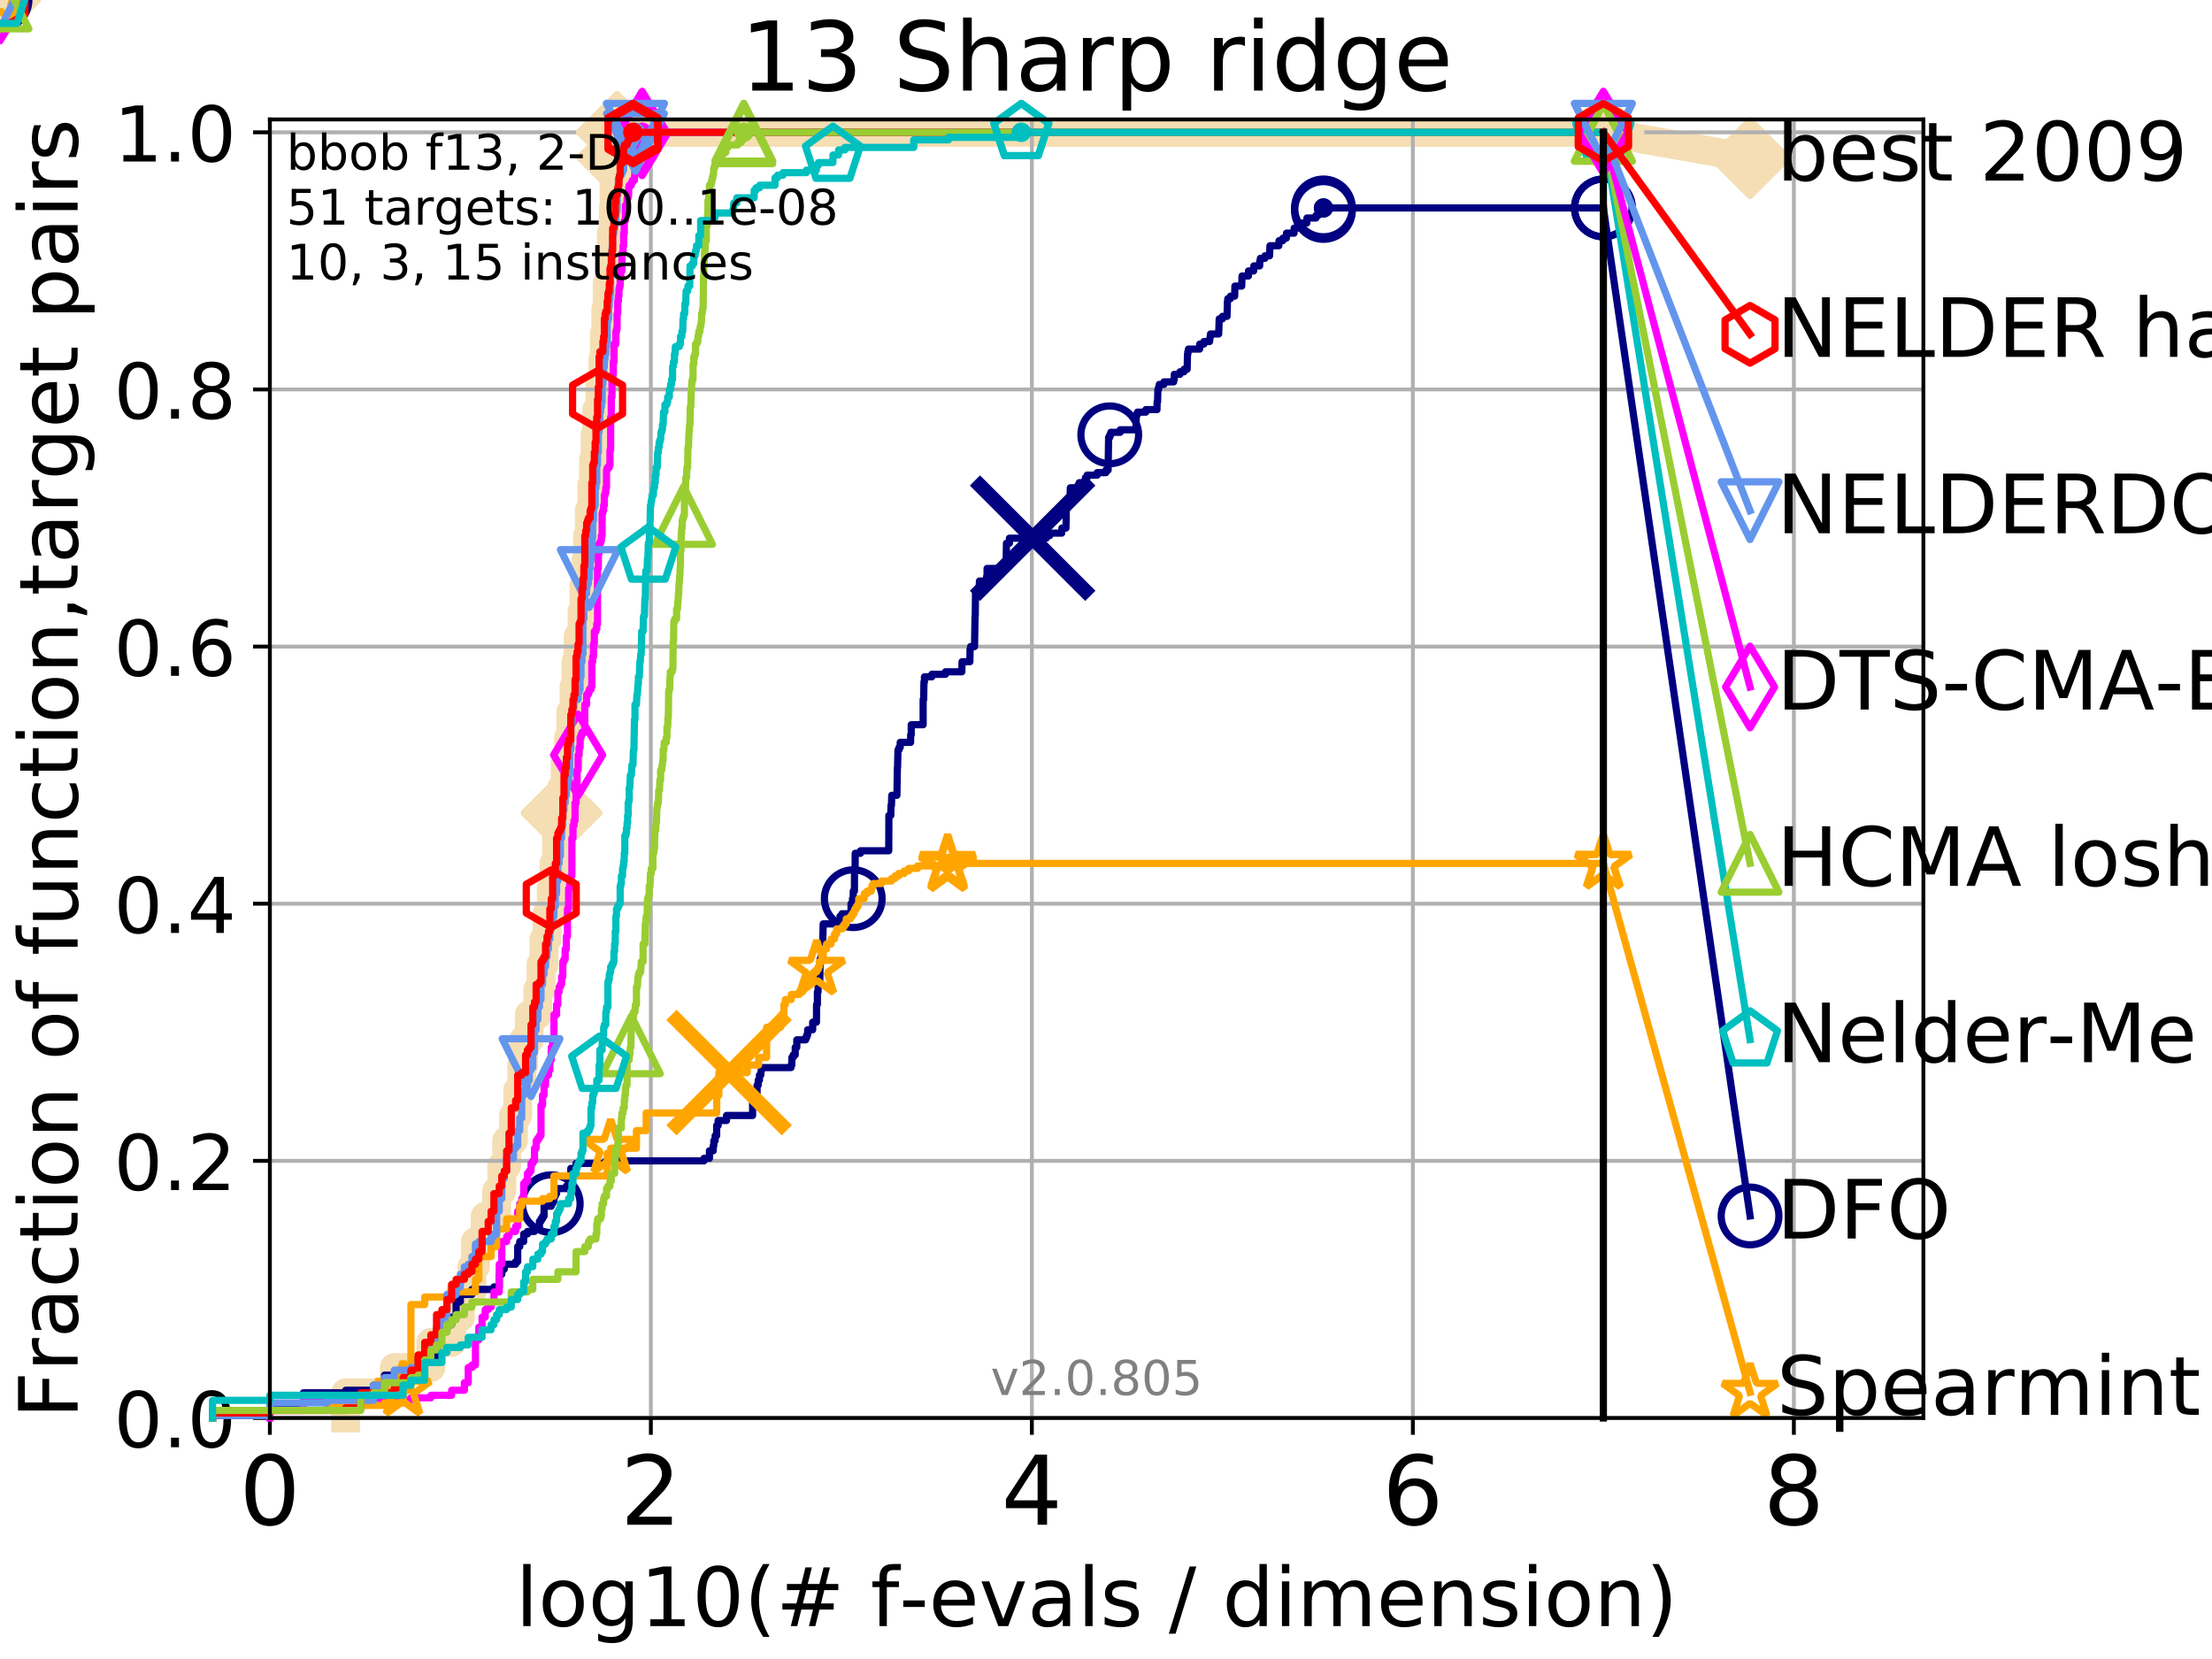 <?xml version="1.0" encoding="utf-8" standalone="no"?>
<!DOCTYPE svg PUBLIC "-//W3C//DTD SVG 1.1//EN"
  "http://www.w3.org/Graphics/SVG/1.1/DTD/svg11.dtd">
<!-- Created with matplotlib (http://matplotlib.org/) -->
<svg height="345pt" version="1.1" viewBox="0 0 460 345" width="460pt" xmlns="http://www.w3.org/2000/svg" xmlns:xlink="http://www.w3.org/1999/xlink">
 <defs>
  <style type="text/css">
*{stroke-linecap:butt;stroke-linejoin:round;}
  </style>
 </defs>
 <g id="figure_1">
  <g id="patch_1">
   <path d="M 0 345.6 
L 460.8 345.6 
L 460.8 0 
L 0 0 
z
" style="fill:#ffffff;"/>
  </g>
  <g id="axes_1">
   <g id="patch_2">
    <path d="M 56.12 294.88 
L 399.984 294.88 
L 399.984 24.84 
L 56.12 24.84 
z
" style="fill:#ffffff;"/>
   </g>
   <g id="line2d_1">
    <path d="M 71.885 294.88 
L 71.885 289.638 
L 81.997 289.638 
L 81.997 284.395 
L 89.599 284.395 
L 89.599 279.153 
L 93.923 279.153 
L 93.923 273.91 
L 95.736 273.91 
L 95.736 268.668 
L 98.14 268.668 
L 98.14 263.425 
L 98.872 263.425 
L 98.872 258.183 
L 100.899 258.183 
L 100.899 252.94 
L 103.276 252.94 
L 103.276 247.698 
L 104.351 247.698 
L 104.351 242.455 
L 105.364 242.455 
L 105.364 237.213 
L 106.779 237.213 
L 106.779 231.97 
L 107.661 231.97 
L 107.661 226.728 
L 108.501 226.728 
L 108.501 221.485 
L 108.905 221.485 
L 108.905 216.243 
L 110.066 216.243 
L 110.066 211 
L 111.841 211 
L 111.841 205.758 
L 112.503 205.758 
L 112.503 200.515 
L 113.14 200.515 
L 113.14 195.273 
L 113.755 195.273 
L 113.755 190.03 
L 114.637 190.03 
L 114.637 184.788 
L 115.201 184.788 
L 115.201 179.546 
L 115.748 179.546 
L 115.748 174.303 
L 116.536 174.303 
L 116.536 169.061 
L 116.791 169.061 
L 116.791 163.818 
L 117.533 163.818 
L 117.533 158.576 
L 118.245 158.576 
L 118.245 153.333 
L 118.704 153.333 
L 118.704 148.091 
L 119.37 148.091 
L 119.37 142.848 
L 119.8 142.848 
L 119.8 137.606 
L 120.22 137.606 
L 120.22 132.363 
L 121.03 132.363 
L 121.03 127.121 
L 121.421 127.121 
L 121.421 121.878 
L 121.803 121.878 
L 121.803 116.636 
L 122.177 116.636 
L 122.177 111.393 
L 122.543 111.393 
L 122.543 106.151 
L 123.078 106.151 
L 123.078 100.908 
L 123.426 100.908 
L 123.426 95.666 
L 123.767 95.666 
L 123.767 90.423 
L 124.101 90.423 
L 124.101 85.181 
L 124.75 85.181 
L 124.75 79.938 
L 125.376 79.938 
L 125.376 74.696 
L 125.68 74.696 
L 125.68 69.453 
L 125.979 69.453 
L 125.979 64.211 
L 126.273 64.211 
L 126.273 58.969 
L 126.847 58.969 
L 126.847 53.726 
L 127.127 53.726 
L 127.127 48.484 
L 127.538 48.484 
L 127.538 43.241 
L 127.673 43.241 
L 127.673 37.999 
L 127.94 37.999 
L 127.94 32.756 
L 128.332 32.756 
L 128.332 27.514 
L 333.43 27.514 
" style="fill:none;stroke:#f5deb3;stroke-linecap:square;stroke-width:6;"/>
   </g>
   <g id="line2d_2">
    <path d="M 0 0 
" style="fill:none;stroke:#f5deb3;stroke-linecap:square;stroke-width:6;"/>
    <defs>
     <path d="M -0 7.778 
L 7.778 0 
L 0 -7.778 
L -7.778 -0 
z
" id="m8693437106" style="stroke:#f5deb3;stroke-linejoin:miter;stroke-width:1.5;"/>
    </defs>
    <g>
     <use style="fill:#f5deb3;stroke:#f5deb3;stroke-linejoin:miter;stroke-width:1.5;" x="0" xlink:href="#m8693437106" y="0"/>
    </g>
   </g>
   <g id="line2d_3">
    <path d="M 333.43 27.514 
L 363.934 32.861 
" style="fill:none;stroke:#f5deb3;stroke-linecap:square;stroke-width:6;"/>
    <g>
     <use style="fill:#f5deb3;stroke:#f5deb3;stroke-linejoin:miter;stroke-width:1.5;" x="333.43" xlink:href="#m8693437106" y="27.514"/>
     <use style="fill:#f5deb3;stroke:#f5deb3;stroke-linejoin:miter;stroke-width:1.5;" x="363.934" xlink:href="#m8693437106" y="32.861"/>
    </g>
   </g>
   <g id="matplotlib.axis_1">
    <g id="xtick_1">
     <g id="line2d_4">
      <path clip-path="url(#p06e95e22af)" d="M 56.12 294.88 
L 56.12 24.84 
" style="fill:none;stroke:#b0b0b0;stroke-linecap:square;stroke-width:0.8;"/>
     </g>
     <g id="line2d_5">
      <defs>
       <path d="M 0 0 
L 0 3.5 
" id="m154f93626a" style="stroke:#000000;stroke-width:0.8;"/>
      </defs>
      <g>
       <use style="stroke:#000000;stroke-width:0.8;" x="56.12" xlink:href="#m154f93626a" y="294.88"/>
      </g>
     </g>
     <g id="text_1">
      <!-- 0 -->
      <defs>
       <path d="M 31.781 66.406 
Q 24.172 66.406 20.328 58.906 
Q 16.5 51.422 16.5 36.375 
Q 16.5 21.391 20.328 13.891 
Q 24.172 6.391 31.781 6.391 
Q 39.453 6.391 43.281 13.891 
Q 47.125 21.391 47.125 36.375 
Q 47.125 51.422 43.281 58.906 
Q 39.453 66.406 31.781 66.406 
z
M 31.781 74.219 
Q 44.047 74.219 50.516 64.516 
Q 56.984 54.828 56.984 36.375 
Q 56.984 17.969 50.516 8.266 
Q 44.047 -1.422 31.781 -1.422 
Q 19.531 -1.422 13.062 8.266 
Q 6.594 17.969 6.594 36.375 
Q 6.594 54.828 13.062 64.516 
Q 19.531 74.219 31.781 74.219 
z
" id="DejaVuSans-30"/>
      </defs>
      <g transform="translate(49.758 317.077)scale(0.2 -0.2)">
       <use xlink:href="#DejaVuSans-30"/>
      </g>
     </g>
    </g>
    <g id="xtick_2">
     <g id="line2d_6">
      <path clip-path="url(#p06e95e22af)" d="M 135.351 294.88 
L 135.351 24.84 
" style="fill:none;stroke:#b0b0b0;stroke-linecap:square;stroke-width:0.8;"/>
     </g>
     <g id="line2d_7">
      <g>
       <use style="stroke:#000000;stroke-width:0.8;" x="135.351" xlink:href="#m154f93626a" y="294.88"/>
      </g>
     </g>
     <g id="text_2">
      <!-- 2 -->
      <defs>
       <path d="M 19.188 8.297 
L 53.609 8.297 
L 53.609 0 
L 7.328 0 
L 7.328 8.297 
Q 12.938 14.109 22.625 23.891 
Q 32.328 33.688 34.812 36.531 
Q 39.547 41.844 41.422 45.531 
Q 43.312 49.219 43.312 52.781 
Q 43.312 58.594 39.234 62.25 
Q 35.156 65.922 28.609 65.922 
Q 23.969 65.922 18.812 64.312 
Q 13.672 62.703 7.812 59.422 
L 7.812 69.391 
Q 13.766 71.781 18.938 73 
Q 24.125 74.219 28.422 74.219 
Q 39.75 74.219 46.484 68.547 
Q 53.219 62.891 53.219 53.422 
Q 53.219 48.922 51.531 44.891 
Q 49.859 40.875 45.406 35.406 
Q 44.188 33.984 37.641 27.219 
Q 31.109 20.453 19.188 8.297 
z
" id="DejaVuSans-32"/>
      </defs>
      <g transform="translate(128.989 317.077)scale(0.2 -0.2)">
       <use xlink:href="#DejaVuSans-32"/>
      </g>
     </g>
    </g>
    <g id="xtick_3">
     <g id="line2d_8">
      <path clip-path="url(#p06e95e22af)" d="M 214.583 294.88 
L 214.583 24.84 
" style="fill:none;stroke:#b0b0b0;stroke-linecap:square;stroke-width:0.8;"/>
     </g>
     <g id="line2d_9">
      <g>
       <use style="stroke:#000000;stroke-width:0.8;" x="214.583" xlink:href="#m154f93626a" y="294.88"/>
      </g>
     </g>
     <g id="text_3">
      <!-- 4 -->
      <defs>
       <path d="M 37.797 64.312 
L 12.891 25.391 
L 37.797 25.391 
z
M 35.203 72.906 
L 47.609 72.906 
L 47.609 25.391 
L 58.016 25.391 
L 58.016 17.188 
L 47.609 17.188 
L 47.609 0 
L 37.797 0 
L 37.797 17.188 
L 4.891 17.188 
L 4.891 26.703 
z
" id="DejaVuSans-34"/>
      </defs>
      <g transform="translate(208.22 317.077)scale(0.2 -0.2)">
       <use xlink:href="#DejaVuSans-34"/>
      </g>
     </g>
    </g>
    <g id="xtick_4">
     <g id="line2d_10">
      <path clip-path="url(#p06e95e22af)" d="M 293.814 294.88 
L 293.814 24.84 
" style="fill:none;stroke:#b0b0b0;stroke-linecap:square;stroke-width:0.8;"/>
     </g>
     <g id="line2d_11">
      <g>
       <use style="stroke:#000000;stroke-width:0.8;" x="293.814" xlink:href="#m154f93626a" y="294.88"/>
      </g>
     </g>
     <g id="text_4">
      <!-- 6 -->
      <defs>
       <path d="M 33.016 40.375 
Q 26.375 40.375 22.484 35.828 
Q 18.609 31.297 18.609 23.391 
Q 18.609 15.531 22.484 10.953 
Q 26.375 6.391 33.016 6.391 
Q 39.656 6.391 43.531 10.953 
Q 47.406 15.531 47.406 23.391 
Q 47.406 31.297 43.531 35.828 
Q 39.656 40.375 33.016 40.375 
z
M 52.594 71.297 
L 52.594 62.312 
Q 48.875 64.062 45.094 64.984 
Q 41.312 65.922 37.594 65.922 
Q 27.828 65.922 22.672 59.328 
Q 17.531 52.734 16.797 39.406 
Q 19.672 43.656 24.016 45.922 
Q 28.375 48.188 33.594 48.188 
Q 44.578 48.188 50.953 41.516 
Q 57.328 34.859 57.328 23.391 
Q 57.328 12.156 50.688 5.359 
Q 44.047 -1.422 33.016 -1.422 
Q 20.359 -1.422 13.672 8.266 
Q 6.984 17.969 6.984 36.375 
Q 6.984 53.656 15.188 63.938 
Q 23.391 74.219 37.203 74.219 
Q 40.922 74.219 44.703 73.484 
Q 48.484 72.75 52.594 71.297 
z
" id="DejaVuSans-36"/>
      </defs>
      <g transform="translate(287.452 317.077)scale(0.2 -0.2)">
       <use xlink:href="#DejaVuSans-36"/>
      </g>
     </g>
    </g>
    <g id="xtick_5">
     <g id="line2d_12">
      <path clip-path="url(#p06e95e22af)" d="M 373.045 294.88 
L 373.045 24.84 
" style="fill:none;stroke:#b0b0b0;stroke-linecap:square;stroke-width:0.8;"/>
     </g>
     <g id="line2d_13">
      <g>
       <use style="stroke:#000000;stroke-width:0.8;" x="373.045" xlink:href="#m154f93626a" y="294.88"/>
      </g>
     </g>
     <g id="text_5">
      <!-- 8 -->
      <defs>
       <path d="M 31.781 34.625 
Q 24.75 34.625 20.719 30.859 
Q 16.703 27.094 16.703 20.516 
Q 16.703 13.922 20.719 10.156 
Q 24.75 6.391 31.781 6.391 
Q 38.812 6.391 42.859 10.172 
Q 46.922 13.969 46.922 20.516 
Q 46.922 27.094 42.891 30.859 
Q 38.875 34.625 31.781 34.625 
z
M 21.922 38.812 
Q 15.578 40.375 12.031 44.719 
Q 8.5 49.078 8.5 55.328 
Q 8.5 64.062 14.719 69.141 
Q 20.953 74.219 31.781 74.219 
Q 42.672 74.219 48.875 69.141 
Q 55.078 64.062 55.078 55.328 
Q 55.078 49.078 51.531 44.719 
Q 48 40.375 41.703 38.812 
Q 48.828 37.156 52.797 32.312 
Q 56.781 27.484 56.781 20.516 
Q 56.781 9.906 50.312 4.234 
Q 43.844 -1.422 31.781 -1.422 
Q 19.734 -1.422 13.25 4.234 
Q 6.781 9.906 6.781 20.516 
Q 6.781 27.484 10.781 32.312 
Q 14.797 37.156 21.922 38.812 
z
M 18.312 54.391 
Q 18.312 48.734 21.844 45.562 
Q 25.391 42.391 31.781 42.391 
Q 38.141 42.391 41.719 45.562 
Q 45.312 48.734 45.312 54.391 
Q 45.312 60.062 41.719 63.234 
Q 38.141 66.406 31.781 66.406 
Q 25.391 66.406 21.844 63.234 
Q 18.312 60.062 18.312 54.391 
z
" id="DejaVuSans-38"/>
      </defs>
      <g transform="translate(366.683 317.077)scale(0.2 -0.2)">
       <use xlink:href="#DejaVuSans-38"/>
      </g>
     </g>
    </g>
    <g id="text_6">
     <!-- log10(# f-evals / dimension) -->
     <defs>
      <path d="M 9.422 75.984 
L 18.406 75.984 
L 18.406 0 
L 9.422 0 
z
" id="DejaVuSans-6c"/>
      <path d="M 30.609 48.391 
Q 23.391 48.391 19.188 42.75 
Q 14.984 37.109 14.984 27.297 
Q 14.984 17.484 19.156 11.844 
Q 23.344 6.203 30.609 6.203 
Q 37.797 6.203 41.984 11.859 
Q 46.188 17.531 46.188 27.297 
Q 46.188 37.016 41.984 42.703 
Q 37.797 48.391 30.609 48.391 
z
M 30.609 56 
Q 42.328 56 49.016 48.375 
Q 55.719 40.766 55.719 27.297 
Q 55.719 13.875 49.016 6.219 
Q 42.328 -1.422 30.609 -1.422 
Q 18.844 -1.422 12.172 6.219 
Q 5.516 13.875 5.516 27.297 
Q 5.516 40.766 12.172 48.375 
Q 18.844 56 30.609 56 
z
" id="DejaVuSans-6f"/>
      <path d="M 45.406 27.984 
Q 45.406 37.75 41.375 43.109 
Q 37.359 48.484 30.078 48.484 
Q 22.859 48.484 18.828 43.109 
Q 14.797 37.75 14.797 27.984 
Q 14.797 18.266 18.828 12.891 
Q 22.859 7.516 30.078 7.516 
Q 37.359 7.516 41.375 12.891 
Q 45.406 18.266 45.406 27.984 
z
M 54.391 6.781 
Q 54.391 -7.172 48.188 -13.984 
Q 42 -20.797 29.203 -20.797 
Q 24.469 -20.797 20.266 -20.094 
Q 16.062 -19.391 12.109 -17.922 
L 12.109 -9.188 
Q 16.062 -11.328 19.922 -12.344 
Q 23.781 -13.375 27.781 -13.375 
Q 36.625 -13.375 41.016 -8.766 
Q 45.406 -4.156 45.406 5.172 
L 45.406 9.625 
Q 42.625 4.781 38.281 2.391 
Q 33.938 0 27.875 0 
Q 17.828 0 11.672 7.656 
Q 5.516 15.328 5.516 27.984 
Q 5.516 40.672 11.672 48.328 
Q 17.828 56 27.875 56 
Q 33.938 56 38.281 53.609 
Q 42.625 51.219 45.406 46.391 
L 45.406 54.688 
L 54.391 54.688 
z
" id="DejaVuSans-67"/>
      <path d="M 12.406 8.297 
L 28.516 8.297 
L 28.516 63.922 
L 10.984 60.406 
L 10.984 69.391 
L 28.422 72.906 
L 38.281 72.906 
L 38.281 8.297 
L 54.391 8.297 
L 54.391 0 
L 12.406 0 
z
" id="DejaVuSans-31"/>
      <path d="M 31 75.875 
Q 24.469 64.656 21.281 53.656 
Q 18.109 42.672 18.109 31.391 
Q 18.109 20.125 21.312 9.062 
Q 24.516 -2 31 -13.188 
L 23.188 -13.188 
Q 15.875 -1.703 12.234 9.375 
Q 8.594 20.453 8.594 31.391 
Q 8.594 42.281 12.203 53.312 
Q 15.828 64.359 23.188 75.875 
z
" id="DejaVuSans-28"/>
      <path d="M 51.125 44 
L 36.922 44 
L 32.812 27.688 
L 47.125 27.688 
z
M 43.797 71.781 
L 38.719 51.516 
L 52.984 51.516 
L 58.109 71.781 
L 65.922 71.781 
L 60.891 51.516 
L 76.125 51.516 
L 76.125 44 
L 58.984 44 
L 54.984 27.688 
L 70.516 27.688 
L 70.516 20.219 
L 53.078 20.219 
L 48 0 
L 40.188 0 
L 45.219 20.219 
L 30.906 20.219 
L 25.875 0 
L 18.016 0 
L 23.094 20.219 
L 7.719 20.219 
L 7.719 27.688 
L 24.906 27.688 
L 29 44 
L 13.281 44 
L 13.281 51.516 
L 30.906 51.516 
L 35.891 71.781 
z
" id="DejaVuSans-23"/>
      <path id="DejaVuSans-20"/>
      <path d="M 37.109 75.984 
L 37.109 68.5 
L 28.516 68.5 
Q 23.688 68.5 21.797 66.547 
Q 19.922 64.594 19.922 59.516 
L 19.922 54.688 
L 34.719 54.688 
L 34.719 47.703 
L 19.922 47.703 
L 19.922 0 
L 10.891 0 
L 10.891 47.703 
L 2.297 47.703 
L 2.297 54.688 
L 10.891 54.688 
L 10.891 58.5 
Q 10.891 67.625 15.141 71.797 
Q 19.391 75.984 28.609 75.984 
z
" id="DejaVuSans-66"/>
      <path d="M 4.891 31.391 
L 31.203 31.391 
L 31.203 23.391 
L 4.891 23.391 
z
" id="DejaVuSans-2d"/>
      <path d="M 56.203 29.594 
L 56.203 25.203 
L 14.891 25.203 
Q 15.484 15.922 20.484 11.062 
Q 25.484 6.203 34.422 6.203 
Q 39.594 6.203 44.453 7.469 
Q 49.312 8.734 54.109 11.281 
L 54.109 2.781 
Q 49.266 0.734 44.188 -0.344 
Q 39.109 -1.422 33.891 -1.422 
Q 20.797 -1.422 13.156 6.188 
Q 5.516 13.812 5.516 26.812 
Q 5.516 40.234 12.766 48.109 
Q 20.016 56 32.328 56 
Q 43.359 56 49.781 48.891 
Q 56.203 41.797 56.203 29.594 
z
M 47.219 32.234 
Q 47.125 39.594 43.094 43.984 
Q 39.062 48.391 32.422 48.391 
Q 24.906 48.391 20.391 44.141 
Q 15.875 39.891 15.188 32.172 
z
" id="DejaVuSans-65"/>
      <path d="M 2.984 54.688 
L 12.5 54.688 
L 29.594 8.797 
L 46.688 54.688 
L 56.203 54.688 
L 35.688 0 
L 23.484 0 
z
" id="DejaVuSans-76"/>
      <path d="M 34.281 27.484 
Q 23.391 27.484 19.188 25 
Q 14.984 22.516 14.984 16.5 
Q 14.984 11.719 18.141 8.906 
Q 21.297 6.109 26.703 6.109 
Q 34.188 6.109 38.703 11.406 
Q 43.219 16.703 43.219 25.484 
L 43.219 27.484 
z
M 52.203 31.203 
L 52.203 0 
L 43.219 0 
L 43.219 8.297 
Q 40.141 3.328 35.547 0.953 
Q 30.953 -1.422 24.312 -1.422 
Q 15.922 -1.422 10.953 3.297 
Q 6 8.016 6 15.922 
Q 6 25.141 12.172 29.828 
Q 18.359 34.516 30.609 34.516 
L 43.219 34.516 
L 43.219 35.406 
Q 43.219 41.609 39.141 45 
Q 35.062 48.391 27.688 48.391 
Q 23 48.391 18.547 47.266 
Q 14.109 46.141 10.016 43.891 
L 10.016 52.203 
Q 14.938 54.109 19.578 55.047 
Q 24.219 56 28.609 56 
Q 40.484 56 46.344 49.844 
Q 52.203 43.703 52.203 31.203 
z
" id="DejaVuSans-61"/>
      <path d="M 44.281 53.078 
L 44.281 44.578 
Q 40.484 46.531 36.375 47.5 
Q 32.281 48.484 27.875 48.484 
Q 21.188 48.484 17.844 46.438 
Q 14.5 44.391 14.5 40.281 
Q 14.5 37.156 16.891 35.375 
Q 19.281 33.594 26.516 31.984 
L 29.594 31.297 
Q 39.156 29.25 43.188 25.516 
Q 47.219 21.781 47.219 15.094 
Q 47.219 7.469 41.188 3.016 
Q 35.156 -1.422 24.609 -1.422 
Q 20.219 -1.422 15.453 -0.562 
Q 10.688 0.297 5.422 2 
L 5.422 11.281 
Q 10.406 8.688 15.234 7.391 
Q 20.062 6.109 24.812 6.109 
Q 31.156 6.109 34.562 8.281 
Q 37.984 10.453 37.984 14.406 
Q 37.984 18.062 35.516 20.016 
Q 33.062 21.969 24.703 23.781 
L 21.578 24.516 
Q 13.234 26.266 9.516 29.906 
Q 5.812 33.547 5.812 39.891 
Q 5.812 47.609 11.281 51.797 
Q 16.75 56 26.812 56 
Q 31.781 56 36.172 55.266 
Q 40.578 54.547 44.281 53.078 
z
" id="DejaVuSans-73"/>
      <path d="M 25.391 72.906 
L 33.688 72.906 
L 8.297 -9.281 
L 0 -9.281 
z
" id="DejaVuSans-2f"/>
      <path d="M 45.406 46.391 
L 45.406 75.984 
L 54.391 75.984 
L 54.391 0 
L 45.406 0 
L 45.406 8.203 
Q 42.578 3.328 38.25 0.953 
Q 33.938 -1.422 27.875 -1.422 
Q 17.969 -1.422 11.734 6.484 
Q 5.516 14.406 5.516 27.297 
Q 5.516 40.188 11.734 48.094 
Q 17.969 56 27.875 56 
Q 33.938 56 38.25 53.625 
Q 42.578 51.266 45.406 46.391 
z
M 14.797 27.297 
Q 14.797 17.391 18.875 11.75 
Q 22.953 6.109 30.078 6.109 
Q 37.203 6.109 41.297 11.75 
Q 45.406 17.391 45.406 27.297 
Q 45.406 37.203 41.297 42.844 
Q 37.203 48.484 30.078 48.484 
Q 22.953 48.484 18.875 42.844 
Q 14.797 37.203 14.797 27.297 
z
" id="DejaVuSans-64"/>
      <path d="M 9.422 54.688 
L 18.406 54.688 
L 18.406 0 
L 9.422 0 
z
M 9.422 75.984 
L 18.406 75.984 
L 18.406 64.594 
L 9.422 64.594 
z
" id="DejaVuSans-69"/>
      <path d="M 52 44.188 
Q 55.375 50.25 60.062 53.125 
Q 64.75 56 71.094 56 
Q 79.641 56 84.281 50.016 
Q 88.922 44.047 88.922 33.016 
L 88.922 0 
L 79.891 0 
L 79.891 32.719 
Q 79.891 40.578 77.094 44.375 
Q 74.312 48.188 68.609 48.188 
Q 61.625 48.188 57.562 43.547 
Q 53.516 38.922 53.516 30.906 
L 53.516 0 
L 44.484 0 
L 44.484 32.719 
Q 44.484 40.625 41.703 44.406 
Q 38.922 48.188 33.109 48.188 
Q 26.219 48.188 22.156 43.531 
Q 18.109 38.875 18.109 30.906 
L 18.109 0 
L 9.078 0 
L 9.078 54.688 
L 18.109 54.688 
L 18.109 46.188 
Q 21.188 51.219 25.484 53.609 
Q 29.781 56 35.688 56 
Q 41.656 56 45.828 52.969 
Q 50 49.953 52 44.188 
z
" id="DejaVuSans-6d"/>
      <path d="M 54.891 33.016 
L 54.891 0 
L 45.906 0 
L 45.906 32.719 
Q 45.906 40.484 42.875 44.328 
Q 39.844 48.188 33.797 48.188 
Q 26.516 48.188 22.312 43.547 
Q 18.109 38.922 18.109 30.906 
L 18.109 0 
L 9.078 0 
L 9.078 54.688 
L 18.109 54.688 
L 18.109 46.188 
Q 21.344 51.125 25.703 53.562 
Q 30.078 56 35.797 56 
Q 45.219 56 50.047 50.172 
Q 54.891 44.344 54.891 33.016 
z
" id="DejaVuSans-6e"/>
      <path d="M 8.016 75.875 
L 15.828 75.875 
Q 23.141 64.359 26.781 53.312 
Q 30.422 42.281 30.422 31.391 
Q 30.422 20.453 26.781 9.375 
Q 23.141 -1.703 15.828 -13.188 
L 8.016 -13.188 
Q 14.5 -2 17.703 9.062 
Q 20.906 20.125 20.906 31.391 
Q 20.906 42.672 17.703 53.656 
Q 14.5 64.656 8.016 75.875 
z
" id="DejaVuSans-29"/>
     </defs>
     <g transform="translate(107.211 338.154)scale(0.17 -0.17)">
      <use xlink:href="#DejaVuSans-6c"/>
      <use x="27.783" xlink:href="#DejaVuSans-6f"/>
      <use x="88.965" xlink:href="#DejaVuSans-67"/>
      <use x="152.441" xlink:href="#DejaVuSans-31"/>
      <use x="216.064" xlink:href="#DejaVuSans-30"/>
      <use x="279.688" xlink:href="#DejaVuSans-28"/>
      <use x="318.701" xlink:href="#DejaVuSans-23"/>
      <use x="402.49" xlink:href="#DejaVuSans-20"/>
      <use x="434.277" xlink:href="#DejaVuSans-66"/>
      <use x="469.404" xlink:href="#DejaVuSans-2d"/>
      <use x="505.488" xlink:href="#DejaVuSans-65"/>
      <use x="567.012" xlink:href="#DejaVuSans-76"/>
      <use x="626.191" xlink:href="#DejaVuSans-61"/>
      <use x="687.471" xlink:href="#DejaVuSans-6c"/>
      <use x="715.254" xlink:href="#DejaVuSans-73"/>
      <use x="767.354" xlink:href="#DejaVuSans-20"/>
      <use x="799.141" xlink:href="#DejaVuSans-2f"/>
      <use x="832.832" xlink:href="#DejaVuSans-20"/>
      <use x="864.619" xlink:href="#DejaVuSans-64"/>
      <use x="928.096" xlink:href="#DejaVuSans-69"/>
      <use x="955.879" xlink:href="#DejaVuSans-6d"/>
      <use x="1053.291" xlink:href="#DejaVuSans-65"/>
      <use x="1114.814" xlink:href="#DejaVuSans-6e"/>
      <use x="1178.193" xlink:href="#DejaVuSans-73"/>
      <use x="1230.293" xlink:href="#DejaVuSans-69"/>
      <use x="1258.076" xlink:href="#DejaVuSans-6f"/>
      <use x="1319.258" xlink:href="#DejaVuSans-6e"/>
      <use x="1382.637" xlink:href="#DejaVuSans-29"/>
     </g>
    </g>
   </g>
   <g id="matplotlib.axis_2">
    <g id="ytick_1">
     <g id="line2d_14">
      <path clip-path="url(#p06e95e22af)" d="M 56.12 294.88 
L 399.984 294.88 
" style="fill:none;stroke:#b0b0b0;stroke-linecap:square;stroke-width:0.8;"/>
     </g>
     <g id="line2d_15">
      <defs>
       <path d="M 0 0 
L -3.5 0 
" id="m8f71be9fd7" style="stroke:#000000;stroke-width:0.8;"/>
      </defs>
      <g>
       <use style="stroke:#000000;stroke-width:0.8;" x="56.12" xlink:href="#m8f71be9fd7" y="294.88"/>
      </g>
     </g>
     <g id="text_7">
      <!-- 0.0 -->
      <defs>
       <path d="M 10.688 12.406 
L 21 12.406 
L 21 0 
L 10.688 0 
z
" id="DejaVuSans-2e"/>
      </defs>
      <g transform="translate(23.675 300.959)scale(0.16 -0.16)">
       <use xlink:href="#DejaVuSans-30"/>
       <use x="63.623" xlink:href="#DejaVuSans-2e"/>
       <use x="95.41" xlink:href="#DejaVuSans-30"/>
      </g>
     </g>
    </g>
    <g id="ytick_2">
     <g id="line2d_16">
      <path clip-path="url(#p06e95e22af)" d="M 56.12 241.407 
L 399.984 241.407 
" style="fill:none;stroke:#b0b0b0;stroke-linecap:square;stroke-width:0.8;"/>
     </g>
     <g id="line2d_17">
      <g>
       <use style="stroke:#000000;stroke-width:0.8;" x="56.12" xlink:href="#m8f71be9fd7" y="241.407"/>
      </g>
     </g>
     <g id="text_8">
      <!-- 0.2 -->
      <g transform="translate(23.675 247.485)scale(0.16 -0.16)">
       <use xlink:href="#DejaVuSans-30"/>
       <use x="63.623" xlink:href="#DejaVuSans-2e"/>
       <use x="95.41" xlink:href="#DejaVuSans-32"/>
      </g>
     </g>
    </g>
    <g id="ytick_3">
     <g id="line2d_18">
      <path clip-path="url(#p06e95e22af)" d="M 56.12 187.933 
L 399.984 187.933 
" style="fill:none;stroke:#b0b0b0;stroke-linecap:square;stroke-width:0.8;"/>
     </g>
     <g id="line2d_19">
      <g>
       <use style="stroke:#000000;stroke-width:0.8;" x="56.12" xlink:href="#m8f71be9fd7" y="187.933"/>
      </g>
     </g>
     <g id="text_9">
      <!-- 0.4 -->
      <g transform="translate(23.675 194.012)scale(0.16 -0.16)">
       <use xlink:href="#DejaVuSans-30"/>
       <use x="63.623" xlink:href="#DejaVuSans-2e"/>
       <use x="95.41" xlink:href="#DejaVuSans-34"/>
      </g>
     </g>
    </g>
    <g id="ytick_4">
     <g id="line2d_20">
      <path clip-path="url(#p06e95e22af)" d="M 56.12 134.46 
L 399.984 134.46 
" style="fill:none;stroke:#b0b0b0;stroke-linecap:square;stroke-width:0.8;"/>
     </g>
     <g id="line2d_21">
      <g>
       <use style="stroke:#000000;stroke-width:0.8;" x="56.12" xlink:href="#m8f71be9fd7" y="134.46"/>
      </g>
     </g>
     <g id="text_10">
      <!-- 0.6 -->
      <g transform="translate(23.675 140.539)scale(0.16 -0.16)">
       <use xlink:href="#DejaVuSans-30"/>
       <use x="63.623" xlink:href="#DejaVuSans-2e"/>
       <use x="95.41" xlink:href="#DejaVuSans-36"/>
      </g>
     </g>
    </g>
    <g id="ytick_5">
     <g id="line2d_22">
      <path clip-path="url(#p06e95e22af)" d="M 56.12 80.987 
L 399.984 80.987 
" style="fill:none;stroke:#b0b0b0;stroke-linecap:square;stroke-width:0.8;"/>
     </g>
     <g id="line2d_23">
      <g>
       <use style="stroke:#000000;stroke-width:0.8;" x="56.12" xlink:href="#m8f71be9fd7" y="80.987"/>
      </g>
     </g>
     <g id="text_11">
      <!-- 0.8 -->
      <g transform="translate(23.675 87.066)scale(0.16 -0.16)">
       <use xlink:href="#DejaVuSans-30"/>
       <use x="63.623" xlink:href="#DejaVuSans-2e"/>
       <use x="95.41" xlink:href="#DejaVuSans-38"/>
      </g>
     </g>
    </g>
    <g id="ytick_6">
     <g id="line2d_24">
      <path clip-path="url(#p06e95e22af)" d="M 56.12 27.514 
L 399.984 27.514 
" style="fill:none;stroke:#b0b0b0;stroke-linecap:square;stroke-width:0.8;"/>
     </g>
     <g id="line2d_25">
      <g>
       <use style="stroke:#000000;stroke-width:0.8;" x="56.12" xlink:href="#m8f71be9fd7" y="27.514"/>
      </g>
     </g>
     <g id="text_12">
      <!-- 1.0 -->
      <g transform="translate(23.675 33.592)scale(0.16 -0.16)">
       <use xlink:href="#DejaVuSans-31"/>
       <use x="63.623" xlink:href="#DejaVuSans-2e"/>
       <use x="95.41" xlink:href="#DejaVuSans-30"/>
      </g>
     </g>
    </g>
    <g id="text_13">
     <!-- Fraction of function,target pairs -->
     <defs>
      <path d="M 9.812 72.906 
L 51.703 72.906 
L 51.703 64.594 
L 19.672 64.594 
L 19.672 43.109 
L 48.578 43.109 
L 48.578 34.812 
L 19.672 34.812 
L 19.672 0 
L 9.812 0 
z
" id="DejaVuSans-46"/>
      <path d="M 41.109 46.297 
Q 39.594 47.172 37.812 47.578 
Q 36.031 48 33.891 48 
Q 26.266 48 22.188 43.047 
Q 18.109 38.094 18.109 28.812 
L 18.109 0 
L 9.078 0 
L 9.078 54.688 
L 18.109 54.688 
L 18.109 46.188 
Q 20.953 51.172 25.484 53.578 
Q 30.031 56 36.531 56 
Q 37.453 56 38.578 55.875 
Q 39.703 55.766 41.062 55.516 
z
" id="DejaVuSans-72"/>
      <path d="M 48.781 52.594 
L 48.781 44.188 
Q 44.969 46.297 41.141 47.344 
Q 37.312 48.391 33.406 48.391 
Q 24.656 48.391 19.812 42.844 
Q 14.984 37.312 14.984 27.297 
Q 14.984 17.281 19.812 11.734 
Q 24.656 6.203 33.406 6.203 
Q 37.312 6.203 41.141 7.25 
Q 44.969 8.297 48.781 10.406 
L 48.781 2.094 
Q 45.016 0.344 40.984 -0.531 
Q 36.969 -1.422 32.422 -1.422 
Q 20.062 -1.422 12.781 6.344 
Q 5.516 14.109 5.516 27.297 
Q 5.516 40.672 12.859 48.328 
Q 20.219 56 33.016 56 
Q 37.156 56 41.109 55.141 
Q 45.062 54.297 48.781 52.594 
z
" id="DejaVuSans-63"/>
      <path d="M 18.312 70.219 
L 18.312 54.688 
L 36.812 54.688 
L 36.812 47.703 
L 18.312 47.703 
L 18.312 18.016 
Q 18.312 11.328 20.141 9.422 
Q 21.969 7.516 27.594 7.516 
L 36.812 7.516 
L 36.812 0 
L 27.594 0 
Q 17.188 0 13.234 3.875 
Q 9.281 7.766 9.281 18.016 
L 9.281 47.703 
L 2.688 47.703 
L 2.688 54.688 
L 9.281 54.688 
L 9.281 70.219 
z
" id="DejaVuSans-74"/>
      <path d="M 8.5 21.578 
L 8.5 54.688 
L 17.484 54.688 
L 17.484 21.922 
Q 17.484 14.156 20.5 10.266 
Q 23.531 6.391 29.594 6.391 
Q 36.859 6.391 41.078 11.031 
Q 45.312 15.672 45.312 23.688 
L 45.312 54.688 
L 54.297 54.688 
L 54.297 0 
L 45.312 0 
L 45.312 8.406 
Q 42.047 3.422 37.719 1 
Q 33.406 -1.422 27.688 -1.422 
Q 18.266 -1.422 13.375 4.438 
Q 8.5 10.297 8.5 21.578 
z
M 31.109 56 
z
" id="DejaVuSans-75"/>
      <path d="M 11.719 12.406 
L 22.016 12.406 
L 22.016 4 
L 14.016 -11.625 
L 7.719 -11.625 
L 11.719 4 
z
" id="DejaVuSans-2c"/>
      <path d="M 18.109 8.203 
L 18.109 -20.797 
L 9.078 -20.797 
L 9.078 54.688 
L 18.109 54.688 
L 18.109 46.391 
Q 20.953 51.266 25.266 53.625 
Q 29.594 56 35.594 56 
Q 45.562 56 51.781 48.094 
Q 58.016 40.188 58.016 27.297 
Q 58.016 14.406 51.781 6.484 
Q 45.562 -1.422 35.594 -1.422 
Q 29.594 -1.422 25.266 0.953 
Q 20.953 3.328 18.109 8.203 
z
M 48.688 27.297 
Q 48.688 37.203 44.609 42.844 
Q 40.531 48.484 33.406 48.484 
Q 26.266 48.484 22.188 42.844 
Q 18.109 37.203 18.109 27.297 
Q 18.109 17.391 22.188 11.75 
Q 26.266 6.109 33.406 6.109 
Q 40.531 6.109 44.609 11.75 
Q 48.688 17.391 48.688 27.297 
z
" id="DejaVuSans-70"/>
     </defs>
     <g transform="translate(16.14 294.999)rotate(-90)scale(0.17 -0.17)">
      <use xlink:href="#DejaVuSans-46"/>
      <use x="57.41" xlink:href="#DejaVuSans-72"/>
      <use x="98.523" xlink:href="#DejaVuSans-61"/>
      <use x="159.803" xlink:href="#DejaVuSans-63"/>
      <use x="214.783" xlink:href="#DejaVuSans-74"/>
      <use x="253.992" xlink:href="#DejaVuSans-69"/>
      <use x="281.775" xlink:href="#DejaVuSans-6f"/>
      <use x="342.957" xlink:href="#DejaVuSans-6e"/>
      <use x="406.336" xlink:href="#DejaVuSans-20"/>
      <use x="438.123" xlink:href="#DejaVuSans-6f"/>
      <use x="499.305" xlink:href="#DejaVuSans-66"/>
      <use x="534.51" xlink:href="#DejaVuSans-20"/>
      <use x="566.297" xlink:href="#DejaVuSans-66"/>
      <use x="601.502" xlink:href="#DejaVuSans-75"/>
      <use x="664.881" xlink:href="#DejaVuSans-6e"/>
      <use x="728.26" xlink:href="#DejaVuSans-63"/>
      <use x="783.24" xlink:href="#DejaVuSans-74"/>
      <use x="822.449" xlink:href="#DejaVuSans-69"/>
      <use x="850.232" xlink:href="#DejaVuSans-6f"/>
      <use x="911.414" xlink:href="#DejaVuSans-6e"/>
      <use x="974.793" xlink:href="#DejaVuSans-2c"/>
      <use x="1006.58" xlink:href="#DejaVuSans-74"/>
      <use x="1045.789" xlink:href="#DejaVuSans-61"/>
      <use x="1107.068" xlink:href="#DejaVuSans-72"/>
      <use x="1148.166" xlink:href="#DejaVuSans-67"/>
      <use x="1211.643" xlink:href="#DejaVuSans-65"/>
      <use x="1273.166" xlink:href="#DejaVuSans-74"/>
      <use x="1312.375" xlink:href="#DejaVuSans-20"/>
      <use x="1344.162" xlink:href="#DejaVuSans-70"/>
      <use x="1407.639" xlink:href="#DejaVuSans-61"/>
      <use x="1468.918" xlink:href="#DejaVuSans-69"/>
      <use x="1496.701" xlink:href="#DejaVuSans-72"/>
      <use x="1537.814" xlink:href="#DejaVuSans-73"/>
     </g>
    </g>
   </g>
   <g id="line2d_26">
    <defs>
     <path d="M 0 1.5 
C 0.398 1.5 0.779 1.342 1.061 1.061 
C 1.342 0.779 1.5 0.398 1.5 0 
C 1.5 -0.398 1.342 -0.779 1.061 -1.061 
C 0.779 -1.342 0.398 -1.5 0 -1.5 
C -0.398 -1.5 -0.779 -1.342 -1.061 -1.061 
C -1.342 -0.779 -1.5 -0.398 -1.5 0 
C -1.5 0.398 -1.342 0.779 -1.061 1.061 
C -0.779 1.342 -0.398 1.5 0 1.5 
z
" id="m213bada1dc" style="stroke:#f5deb3;"/>
    </defs>
    <g>
     <use style="fill:#f5deb3;stroke:#f5deb3;" x="128.332" xlink:href="#m213bada1dc" y="27.514"/>
     <use style="fill:#f5deb3;stroke:#f5deb3;" x="128.332" xlink:href="#m213bada1dc" y="27.514"/>
    </g>
   </g>
   <g id="line2d_27">
    <g>
     <use style="fill:#f5deb3;stroke:#f5deb3;stroke-linejoin:miter;stroke-width:1.5;" x="116.791" xlink:href="#m8693437106" y="169.061"/>
     <use style="fill:#f5deb3;stroke:#f5deb3;stroke-linejoin:miter;stroke-width:1.5;" x="128.332" xlink:href="#m8693437106" y="32.756"/>
     <use style="fill:#f5deb3;stroke:#f5deb3;stroke-linejoin:miter;stroke-width:1.5;" x="128.332" xlink:href="#m8693437106" y="27.514"/>
     <use style="fill:#f5deb3;stroke:#f5deb3;stroke-linejoin:miter;stroke-width:1.5;" x="128.332" xlink:href="#m8693437106" y="27.514"/>
     <use style="fill:#f5deb3;stroke:#f5deb3;stroke-linejoin:miter;stroke-width:1.5;" x="333.43" xlink:href="#m8693437106" y="27.514"/>
    </g>
   </g>
   <g id="line2d_28">
    <defs>
     <path d="M 0 1.5 
C 0.398 1.5 0.779 1.342 1.061 1.061 
C 1.342 0.779 1.5 0.398 1.5 0 
C 1.5 -0.398 1.342 -0.779 1.061 -1.061 
C 0.779 -1.342 0.398 -1.5 0 -1.5 
C -0.398 -1.5 -0.779 -1.342 -1.061 -1.061 
C -1.342 -0.779 -1.5 -0.398 -1.5 0 
C -1.5 0.398 -1.342 0.779 -1.061 1.061 
C -0.779 1.342 -0.398 1.5 0 1.5 
z
" id="m360e11e56c" style="stroke:#000080;"/>
    </defs>
    <g>
     <use style="fill:#000080;stroke:#000080;" x="275.22" xlink:href="#m360e11e56c" y="43.241"/>
     <use style="fill:#000080;stroke:#000080;" x="275.22" xlink:href="#m360e11e56c" y="43.241"/>
    </g>
   </g>
   <g id="line2d_29">
    <path d="M 44.194 294.88 
L 44.194 294.356 
L 56.12 294.356 
L 56.12 292.783 
L 63.096 292.783 
L 63.096 289.638 
L 71.885 289.638 
L 71.885 289.113 
L 77.674 289.113 
L 77.674 288.065 
L 79.971 288.065 
L 79.971 285.968 
L 81.997 285.968 
L 81.997 285.444 
L 86.947 285.444 
L 86.947 282.298 
L 90.786 282.298 
L 90.786 276.531 
L 92.94 276.531 
L 92.94 275.483 
L 93.923 275.483 
L 93.923 273.91 
L 94.853 273.91 
L 94.853 270.765 
L 95.736 270.765 
L 95.736 269.192 
L 98.14 269.192 
L 98.14 268.143 
L 102.712 268.143 
L 102.712 267.619 
L 103.822 267.619 
L 103.822 264.998 
L 104.351 264.998 
L 104.351 263.949 
L 104.865 263.949 
L 104.865 262.901 
L 107.226 262.901 
L 107.226 262.377 
L 107.661 262.377 
L 107.661 259.231 
L 108.086 259.231 
L 108.086 258.183 
L 108.905 258.183 
L 108.905 256.61 
L 109.688 256.61 
L 109.688 256.086 
L 111.153 256.086 
L 111.153 255.561 
L 112.175 255.561 
L 112.175 253.989 
L 112.503 253.989 
L 112.503 253.464 
L 112.824 253.464 
L 112.824 252.94 
L 113.14 252.94 
L 113.14 250.843 
L 114.637 250.843 
L 114.637 250.319 
L 114.922 250.319 
L 114.922 249.795 
L 115.201 249.795 
L 115.201 248.746 
L 115.477 248.746 
L 115.477 248.222 
L 115.748 248.222 
L 115.748 247.173 
L 117.774 247.173 
L 117.774 246.649 
L 118.476 246.649 
L 118.476 246.125 
L 118.704 246.125 
L 118.704 242.979 
L 119.8 242.979 
L 119.8 241.931 
L 125.979 241.931 
L 125.979 241.407 
L 146.394 241.407 
L 146.394 240.882 
L 147.533 240.882 
L 147.533 239.31 
L 148.32 239.31 
L 148.32 238.261 
L 148.441 238.261 
L 148.441 237.213 
L 148.72 237.213 
L 148.72 236.164 
L 149.034 236.164 
L 149.034 234.067 
L 149.341 234.067 
L 149.341 233.019 
L 151.082 233.019 
L 151.082 231.97 
L 156.507 231.97 
L 156.507 228.825 
L 157.437 228.825 
L 157.437 225.679 
L 157.674 225.679 
L 157.674 224.631 
L 157.931 224.631 
L 157.931 223.582 
L 158.206 223.582 
L 158.297 222.534 
L 158.388 222.534 
L 158.388 222.01 
L 164.493 222.01 
L 164.493 221.485 
L 164.666 221.485 
L 164.666 219.913 
L 164.945 219.913 
L 164.945 219.388 
L 165.371 219.388 
L 165.371 217.816 
L 165.699 217.816 
L 165.699 216.243 
L 167.542 216.243 
L 167.542 215.719 
L 167.779 215.719 
L 167.779 215.194 
L 167.961 215.194 
L 167.961 214.146 
L 169.002 214.146 
L 169.002 212.573 
L 169.787 212.573 
L 169.81 208.903 
L 169.983 208.903 
L 169.983 206.282 
L 170.109 206.282 
L 170.177 204.185 
L 170.481 204.185 
L 170.548 199.467 
L 170.758 199.467 
L 170.758 197.37 
L 170.879 197.37 
L 170.879 195.797 
L 171.096 195.797 
L 171.192 192.127 
L 174.681 192.127 
L 174.681 190.555 
L 175.096 190.555 
L 175.096 190.03 
L 176.978 190.03 
L 176.978 187.933 
L 177.282 187.933 
L 177.282 186.885 
L 177.439 186.885 
L 177.439 185.312 
L 177.683 185.312 
L 177.705 180.594 
L 177.829 180.594 
L 177.844 177.449 
L 178.95 177.449 
L 178.95 176.924 
L 184.82 176.924 
L 184.849 169.585 
L 185.242 169.585 
L 185.294 167.488 
L 185.383 167.488 
L 185.449 165.391 
L 186.519 165.391 
L 186.615 159.624 
L 186.654 159.624 
L 186.737 155.954 
L 186.957 155.954 
L 186.957 155.43 
L 187.204 155.43 
L 187.204 154.382 
L 189.364 154.382 
L 189.383 152.809 
L 189.498 152.809 
L 189.498 150.712 
L 191.973 150.712 
L 191.973 145.469 
L 192.084 145.469 
L 192.145 141.8 
L 192.243 141.8 
L 192.243 140.751 
L 193.779 140.751 
L 193.779 140.227 
L 196.621 140.227 
L 196.621 139.703 
L 200.026 139.703 
L 200.068 137.606 
L 201.693 137.606 
L 201.731 134.984 
L 201.849 134.984 
L 201.849 134.46 
L 202.661 134.46 
L 202.767 128.169 
L 202.808 128.169 
L 202.869 122.927 
L 203.603 122.927 
L 203.682 120.83 
L 205.119 120.83 
L 205.193 119.781 
L 205.268 119.781 
L 205.27 118.209 
L 209.223 118.209 
L 209.297 112.966 
L 209.918 112.966 
L 209.921 111.918 
L 217.574 111.918 
L 217.574 111.393 
L 218.291 111.393 
L 218.291 110.869 
L 220.789 110.869 
L 220.83 109.821 
L 221.675 109.821 
L 221.768 104.578 
L 222.19 104.578 
L 222.224 103.53 
L 222.528 103.53 
L 222.583 101.433 
L 224.154 101.433 
L 224.154 100.908 
L 224.431 100.908 
L 224.431 100.384 
L 225.671 100.384 
L 225.719 99.336 
L 226.075 99.336 
L 226.075 98.811 
L 228.166 98.811 
L 228.166 98.287 
L 229.983 98.287 
L 229.983 97.763 
L 230.439 97.763 
L 230.542 90.948 
L 230.781 90.948 
L 230.781 90.423 
L 231.004 90.423 
L 231.004 89.899 
L 232.955 89.899 
L 232.955 89.375 
L 236.228 89.375 
L 236.305 86.229 
L 236.545 86.229 
L 236.545 85.705 
L 238.29 85.705 
L 238.29 85.181 
L 240.605 85.181 
L 240.627 83.608 
L 240.72 83.608 
L 240.791 80.987 
L 240.943 80.987 
L 240.943 80.463 
L 241.081 80.463 
L 241.081 79.938 
L 242.056 79.938 
L 242.056 79.414 
L 244.073 79.414 
L 244.073 78.89 
L 244.202 78.89 
L 244.204 77.841 
L 245.375 77.841 
L 245.375 77.317 
L 246.22 77.317 
L 246.22 76.793 
L 246.876 76.793 
L 246.949 73.647 
L 247.013 73.647 
L 247.013 73.123 
L 247.143 73.123 
L 247.143 72.599 
L 249.465 72.599 
L 249.483 71.55 
L 250.356 71.55 
L 250.356 71.026 
L 251.544 71.026 
L 251.651 69.978 
L 251.73 69.978 
L 251.73 69.453 
L 253.436 69.453 
L 253.544 66.308 
L 254.22 66.308 
L 254.22 65.784 
L 255.17 65.784 
L 255.255 62.638 
L 255.327 62.638 
L 255.327 62.114 
L 255.885 62.114 
L 255.885 61.59 
L 256.757 61.59 
L 256.806 59.493 
L 258.225 59.493 
L 258.289 57.396 
L 259.623 57.396 
L 259.627 56.347 
L 260.712 56.347 
L 260.744 55.299 
L 261.954 55.299 
L 261.98 54.25 
L 262.101 54.25 
L 262.101 53.726 
L 263.054 53.726 
L 263.054 53.202 
L 264.013 53.202 
L 264.099 51.105 
L 265.95 51.105 
L 265.984 50.056 
L 266.777 50.056 
L 266.777 49.532 
L 267.506 49.532 
L 267.533 48.484 
L 269.115 48.484 
L 269.131 47.435 
L 269.85 47.435 
L 269.85 46.911 
L 270.535 46.911 
L 270.535 46.387 
L 271.761 46.387 
L 271.787 45.338 
L 273.667 45.338 
L 273.667 44.814 
L 274.129 44.814 
L 274.143 43.765 
L 275.22 43.765 
L 275.22 43.241 
L 333.43 43.241 
L 333.43 43.241 
" style="fill:none;stroke:#000080;stroke-linecap:square;stroke-width:1.5;"/>
   </g>
   <g id="line2d_30">
    <defs>
     <path d="M 0 6 
C 1.591 6 3.117 5.368 4.243 4.243 
C 5.368 3.117 6 1.591 6 0 
C 6 -1.591 5.368 -3.117 4.243 -4.243 
C 3.117 -5.368 1.591 -6 0 -6 
C -1.591 -6 -3.117 -5.368 -4.243 -4.243 
C -5.368 -3.117 -6 -1.591 -6 0 
C -6 1.591 -5.368 3.117 -4.243 4.243 
C -3.117 5.368 -1.591 6 0 6 
z
" id="m556e88ea2d" style="stroke:#000080;stroke-width:1.5;"/>
    </defs>
    <g>
     <use style="fill:none;stroke:#000080;stroke-width:1.5;" x="114.637" xlink:href="#m556e88ea2d" y="250.319"/>
     <use style="fill:none;stroke:#000080;stroke-width:1.5;" x="177.439" xlink:href="#m556e88ea2d" y="186.885"/>
     <use style="fill:none;stroke:#000080;stroke-width:1.5;" x="230.781" xlink:href="#m556e88ea2d" y="90.423"/>
     <use style="fill:none;stroke:#000080;stroke-width:1.5;" x="275.22" xlink:href="#m556e88ea2d" y="43.765"/>
     <use style="fill:none;stroke:#000080;stroke-width:1.5;" x="275.22" xlink:href="#m556e88ea2d" y="43.241"/>
     <use style="fill:none;stroke:#000080;stroke-width:1.5;" x="333.43" xlink:href="#m556e88ea2d" y="43.241"/>
    </g>
   </g>
   <g id="line2d_31">
    <path d="M 0 0 
" style="fill:none;stroke:#000080;stroke-linecap:square;stroke-width:1.5;"/>
    <g>
     <use style="fill:none;stroke:#000080;stroke-width:1.5;" x="0" xlink:href="#m556e88ea2d" y="0"/>
    </g>
   </g>
   <g id="line2d_32">
    <path clip-path="url(#p06e95e22af)" d="M 214.744 111.918 
" style="fill:none;stroke:#000080;stroke-linecap:square;stroke-width:1.5;"/>
    <defs>
     <path d="M -12 12 
L 12 -12 
M -12 -12 
L 12 12 
" id="m4780062b83" style="stroke:#000080;stroke-width:3;"/>
    </defs>
    <g clip-path="url(#p06e95e22af)">
     <use style="fill:#000080;stroke:#000080;stroke-width:3;" x="214.744" xlink:href="#m4780062b83" y="111.918"/>
    </g>
   </g>
   <g id="line2d_33">
    <defs>
     <path d="M 0 1.5 
C 0.398 1.5 0.779 1.342 1.061 1.061 
C 1.342 0.779 1.5 0.398 1.5 0 
C 1.5 -0.398 1.342 -0.779 1.061 -1.061 
C 0.779 -1.342 0.398 -1.5 0 -1.5 
C -0.398 -1.5 -0.779 -1.342 -1.061 -1.061 
C -1.342 -0.779 -1.5 -0.398 -1.5 0 
C -1.5 0.398 -1.342 0.779 -1.061 1.061 
C -0.779 1.342 -0.398 1.5 0 1.5 
z
" id="md8dd4096cf" style="stroke:#ff00ff;"/>
    </defs>
    <g>
     <use style="fill:#ff00ff;stroke:#ff00ff;" x="133.539" xlink:href="#md8dd4096cf" y="27.514"/>
     <use style="fill:#ff00ff;stroke:#ff00ff;" x="133.539" xlink:href="#md8dd4096cf" y="27.514"/>
    </g>
   </g>
   <g id="line2d_34">
    <path d="M 56.12 294.88 
L 56.12 293.307 
L 63.096 293.307 
L 63.096 291.21 
L 85.45 291.21 
L 85.45 290.686 
L 89.599 290.686 
L 89.599 290.162 
L 93.923 290.162 
L 93.923 289.113 
L 96.575 289.113 
L 96.575 287.541 
L 97.375 287.541 
L 97.375 284.395 
L 98.14 284.395 
L 98.14 283.871 
L 98.872 283.871 
L 98.872 278.628 
L 99.575 278.628 
L 99.575 276.007 
L 100.25 276.007 
L 100.25 273.91 
L 100.899 273.91 
L 100.899 272.337 
L 101.525 272.337 
L 101.525 271.813 
L 102.128 271.813 
L 102.128 270.765 
L 102.712 270.765 
L 102.712 268.668 
L 103.822 268.668 
L 103.822 262.901 
L 104.351 262.901 
L 104.351 258.183 
L 105.364 258.183 
L 105.364 257.134 
L 105.848 257.134 
L 105.848 256.086 
L 107.226 256.086 
L 107.226 255.037 
L 107.661 255.037 
L 107.661 251.892 
L 108.086 251.892 
L 108.086 250.319 
L 108.501 250.319 
L 108.501 249.27 
L 108.905 249.27 
L 108.905 246.125 
L 109.301 246.125 
L 109.301 245.601 
L 109.688 245.601 
L 109.688 244.028 
L 110.066 244.028 
L 110.066 243.504 
L 110.436 243.504 
L 110.436 241.931 
L 110.798 241.931 
L 110.798 241.407 
L 111.153 241.407 
L 111.153 238.785 
L 111.5 238.785 
L 111.5 237.213 
L 111.841 237.213 
L 111.841 236.689 
L 112.175 236.689 
L 112.175 236.164 
L 112.503 236.164 
L 112.503 229.873 
L 112.824 229.873 
L 112.824 227.776 
L 113.14 227.776 
L 113.14 225.679 
L 113.45 225.679 
L 113.45 223.582 
L 114.054 223.582 
L 114.054 222.534 
L 114.348 222.534 
L 114.348 220.437 
L 114.637 220.437 
L 114.637 217.816 
L 114.922 217.816 
L 114.922 216.767 
L 115.201 216.767 
L 115.201 211 
L 115.748 211 
L 115.748 208.903 
L 116.014 208.903 
L 116.014 206.282 
L 116.277 206.282 
L 116.277 205.234 
L 116.536 205.234 
L 116.536 204.709 
L 116.791 204.709 
L 116.791 203.137 
L 117.042 203.137 
L 117.042 199.991 
L 117.289 199.991 
L 117.289 199.467 
L 117.533 199.467 
L 117.533 197.37 
L 117.774 197.37 
L 117.774 194.749 
L 118.011 194.749 
L 118.011 188.982 
L 118.245 188.982 
L 118.245 184.788 
L 118.476 184.788 
L 118.476 183.739 
L 118.704 183.739 
L 118.704 182.167 
L 118.929 182.167 
L 118.929 174.303 
L 119.151 174.303 
L 119.151 171.682 
L 119.37 171.682 
L 119.37 170.633 
L 119.587 170.633 
L 119.587 166.964 
L 119.8 166.964 
L 119.8 164.342 
L 120.012 164.342 
L 120.012 160.148 
L 120.22 160.148 
L 120.22 157.003 
L 120.426 157.003 
L 120.426 155.43 
L 120.63 155.43 
L 120.63 153.333 
L 120.831 153.333 
L 120.831 152.809 
L 121.03 152.809 
L 121.03 152.285 
L 121.613 152.285 
L 121.613 146.518 
L 121.991 146.518 
L 121.991 144.421 
L 122.361 144.421 
L 122.361 143.897 
L 122.543 143.897 
L 122.543 143.372 
L 122.902 143.372 
L 122.902 142.848 
L 123.078 142.848 
L 123.078 137.606 
L 123.253 137.606 
L 123.253 136.557 
L 123.426 136.557 
L 123.426 133.936 
L 123.597 133.936 
L 123.597 131.315 
L 123.934 131.315 
L 123.934 130.79 
L 124.101 130.79 
L 124.101 129.742 
L 124.265 129.742 
L 124.265 118.209 
L 124.428 118.209 
L 124.428 115.063 
L 124.59 115.063 
L 124.59 112.966 
L 124.909 112.966 
L 124.909 112.442 
L 125.066 112.442 
L 125.066 111.393 
L 125.221 111.393 
L 125.221 106.675 
L 125.376 106.675 
L 125.376 106.151 
L 125.529 106.151 
L 125.529 105.102 
L 125.68 105.102 
L 125.68 103.005 
L 125.83 103.005 
L 125.83 102.481 
L 125.979 102.481 
L 125.979 101.433 
L 126.127 101.433 
L 126.127 97.763 
L 126.273 97.763 
L 126.273 97.239 
L 126.705 97.239 
L 126.705 96.714 
L 126.847 96.714 
L 126.847 93.569 
L 126.987 93.569 
L 126.987 86.754 
L 127.127 86.754 
L 127.127 82.56 
L 127.265 82.56 
L 127.265 79.414 
L 127.402 79.414 
L 127.402 77.841 
L 127.538 77.841 
L 127.538 75.22 
L 127.673 75.22 
L 127.673 71.55 
L 128.072 71.55 
L 128.072 68.929 
L 128.202 68.929 
L 128.202 68.405 
L 128.332 68.405 
L 128.332 65.259 
L 128.461 65.259 
L 128.461 62.638 
L 128.589 62.638 
L 128.589 61.59 
L 128.716 61.59 
L 128.716 60.017 
L 128.842 60.017 
L 128.842 59.493 
L 128.967 59.493 
L 128.967 57.92 
L 129.091 57.92 
L 129.091 56.347 
L 129.337 56.347 
L 129.337 52.678 
L 129.58 52.678 
L 129.58 51.105 
L 129.699 51.105 
L 129.699 48.484 
L 129.819 48.484 
L 129.819 45.862 
L 130.054 45.862 
L 130.054 42.717 
L 130.402 42.717 
L 130.402 41.144 
L 130.63 41.144 
L 130.63 40.62 
L 130.743 40.62 
L 130.743 39.047 
L 130.855 39.047 
L 130.855 38.523 
L 131.296 38.523 
L 131.296 37.999 
L 131.512 37.999 
L 131.512 37.474 
L 131.937 37.474 
L 132.042 35.377 
L 132.352 35.377 
L 132.454 34.329 
L 132.555 34.329 
L 132.555 32.232 
L 132.856 32.232 
L 132.856 30.659 
L 133.054 30.659 
L 133.054 28.038 
L 133.539 28.038 
L 133.539 27.514 
L 333.43 27.514 
L 333.43 27.514 
" style="fill:none;stroke:#ff00ff;stroke-linecap:square;stroke-width:1.5;"/>
   </g>
   <g id="line2d_35">
    <defs>
     <path d="M -0 8.485 
L 5.091 0 
L 0 -8.485 
L -5.091 -0 
z
" id="ma7333e1df5" style="stroke:#ff00ff;stroke-linejoin:miter;stroke-width:1.5;"/>
    </defs>
    <g>
     <use style="fill:none;stroke:#ff00ff;stroke-linejoin:miter;stroke-width:1.5;" x="120.22" xlink:href="#ma7333e1df5" y="157.003"/>
     <use style="fill:none;stroke:#ff00ff;stroke-linejoin:miter;stroke-width:1.5;" x="133.539" xlink:href="#ma7333e1df5" y="28.038"/>
     <use style="fill:none;stroke:#ff00ff;stroke-linejoin:miter;stroke-width:1.5;" x="133.539" xlink:href="#ma7333e1df5" y="27.514"/>
     <use style="fill:none;stroke:#ff00ff;stroke-linejoin:miter;stroke-width:1.5;" x="133.539" xlink:href="#ma7333e1df5" y="27.514"/>
     <use style="fill:none;stroke:#ff00ff;stroke-linejoin:miter;stroke-width:1.5;" x="333.43" xlink:href="#ma7333e1df5" y="27.514"/>
    </g>
   </g>
   <g id="line2d_36">
    <path d="M 0 0 
" style="fill:none;stroke:#ff00ff;stroke-linecap:square;stroke-width:1.5;"/>
    <g>
     <use style="fill:none;stroke:#ff00ff;stroke-linejoin:miter;stroke-width:1.5;" x="0" xlink:href="#ma7333e1df5" y="0"/>
    </g>
   </g>
   <g id="line2d_37">
    <defs>
     <path d="M 0 1.5 
C 0.398 1.5 0.779 1.342 1.061 1.061 
C 1.342 0.779 1.5 0.398 1.5 0 
C 1.5 -0.398 1.342 -0.779 1.061 -1.061 
C 0.779 -1.342 0.398 -1.5 0 -1.5 
C -0.398 -1.5 -0.779 -1.342 -1.061 -1.061 
C -1.342 -0.779 -1.5 -0.398 -1.5 0 
C -1.5 0.398 -1.342 0.779 -1.061 1.061 
C -0.779 1.342 -0.398 1.5 0 1.5 
z
" id="m74aba4ef36" style="stroke:#ffa500;"/>
    </defs>
    <g>
     <use style="fill:#ffa500;stroke:#ffa500;" x="197.067" xlink:href="#m74aba4ef36" y="179.546"/>
     <use style="fill:#ffa500;stroke:#ffa500;" x="197.067" xlink:href="#m74aba4ef36" y="179.546"/>
    </g>
   </g>
   <g id="line2d_38">
    <path d="M 44.194 294.88 
L 44.194 293.307 
L 68.046 293.307 
L 68.046 292.259 
L 79.971 292.259 
L 79.971 291.735 
L 83.81 291.735 
L 83.81 289.113 
L 85.45 289.113 
L 85.45 271.289 
L 88.324 271.289 
L 88.324 269.716 
L 93.923 269.716 
L 93.923 268.668 
L 98.872 268.668 
L 98.872 266.046 
L 99.575 266.046 
L 99.575 261.328 
L 102.128 261.328 
L 102.128 259.231 
L 103.276 259.231 
L 103.276 255.561 
L 105.364 255.561 
L 105.364 253.464 
L 108.086 253.464 
L 108.086 250.843 
L 108.501 250.843 
L 108.501 249.795 
L 112.824 249.795 
L 112.824 249.27 
L 114.348 249.27 
L 114.348 248.746 
L 115.201 248.746 
L 115.201 244.552 
L 126.273 244.552 
L 126.273 239.834 
L 126.987 239.834 
L 126.987 238.785 
L 132.352 238.785 
L 132.352 235.116 
L 134.378 235.116 
L 134.378 231.446 
L 149.034 231.446 
L 149.072 227.776 
L 149.493 227.776 
L 149.493 223.058 
L 155.39 223.058 
L 155.39 221.485 
L 157.768 221.485 
L 157.768 219.913 
L 159.416 219.913 
L 159.437 213.622 
L 162.321 213.622 
L 162.321 212.573 
L 162.517 212.573 
L 162.517 211 
L 163.007 211 
L 163.007 208.903 
L 163.332 208.903 
L 163.332 207.855 
L 164.556 207.855 
L 164.556 206.806 
L 166.221 206.806 
L 166.221 206.282 
L 166.894 206.282 
L 166.894 205.234 
L 167.275 205.234 
L 167.275 204.709 
L 167.896 204.709 
L 167.896 203.661 
L 168.483 203.661 
L 168.495 202.612 
L 169.279 202.612 
L 169.279 202.088 
L 169.845 202.088 
L 169.845 201.564 
L 170.166 201.564 
L 170.166 201.04 
L 170.381 201.04 
L 170.381 199.991 
L 170.901 199.991 
L 170.901 199.467 
L 171.192 199.467 
L 171.203 197.37 
L 171.875 197.37 
L 171.875 196.321 
L 172.826 196.321 
L 172.826 195.273 
L 173.542 195.273 
L 173.542 194.224 
L 173.966 194.224 
L 173.966 193.176 
L 175.206 193.176 
L 175.206 192.652 
L 175.6 192.652 
L 175.6 192.127 
L 175.986 192.127 
L 175.986 191.079 
L 176.863 191.079 
L 176.863 190.555 
L 177.229 190.555 
L 177.229 190.03 
L 177.58 190.03 
L 177.58 189.506 
L 177.785 189.506 
L 177.785 188.982 
L 178.125 188.982 
L 178.125 188.458 
L 178.459 188.458 
L 178.459 187.933 
L 178.578 187.933 
L 178.578 186.885 
L 179.718 186.885 
L 179.724 185.836 
L 180.327 185.836 
L 180.327 185.312 
L 181.187 185.312 
L 181.187 184.788 
L 181.3 184.788 
L 181.3 184.264 
L 181.578 184.264 
L 181.578 183.739 
L 183.299 183.739 
L 183.299 183.215 
L 185.397 183.215 
L 185.397 182.691 
L 186.127 182.691 
L 186.127 182.167 
L 186.871 182.167 
L 186.871 181.642 
L 188.04 181.642 
L 188.04 181.118 
L 188.957 181.118 
L 188.957 180.594 
L 190.817 180.594 
L 190.817 180.07 
L 197.067 180.07 
L 197.067 179.546 
L 333.43 179.546 
L 333.43 179.546 
" style="fill:none;stroke:#ffa500;stroke-linecap:square;stroke-width:1.5;"/>
   </g>
   <g id="line2d_39">
    <defs>
     <path d="M 0 -6 
L -1.347 -1.854 
L -5.706 -1.854 
L -2.18 0.708 
L -3.527 4.854 
L -0 2.292 
L 3.527 4.854 
L 2.18 0.708 
L 5.706 -1.854 
L 1.347 -1.854 
z
" id="m008962251a" style="stroke:#ffa500;stroke-linejoin:bevel;stroke-width:1.5;"/>
    </defs>
    <g>
     <use style="fill:none;stroke:#ffa500;stroke-linejoin:bevel;stroke-width:1.5;" x="83.81" xlink:href="#m008962251a" y="289.113"/>
     <use style="fill:none;stroke:#ffa500;stroke-linejoin:bevel;stroke-width:1.5;" x="126.987" xlink:href="#m008962251a" y="238.785"/>
     <use style="fill:none;stroke:#ffa500;stroke-linejoin:bevel;stroke-width:1.5;" x="169.845" xlink:href="#m008962251a" y="201.564"/>
     <use style="fill:none;stroke:#ffa500;stroke-linejoin:bevel;stroke-width:1.5;" x="197.067" xlink:href="#m008962251a" y="180.07"/>
     <use style="fill:none;stroke:#ffa500;stroke-linejoin:bevel;stroke-width:1.5;" x="197.067" xlink:href="#m008962251a" y="179.546"/>
     <use style="fill:none;stroke:#ffa500;stroke-linejoin:bevel;stroke-width:1.5;" x="333.43" xlink:href="#m008962251a" y="179.546"/>
    </g>
   </g>
   <g id="line2d_40">
    <path d="M 0 0 
" style="fill:none;stroke:#ffa500;stroke-linecap:square;stroke-width:1.5;"/>
    <g>
     <use style="fill:none;stroke:#ffa500;stroke-linejoin:bevel;stroke-width:1.5;" x="0" xlink:href="#m008962251a" y="0"/>
    </g>
   </g>
   <g id="line2d_41">
    <path clip-path="url(#p06e95e22af)" d="M 151.625 223.058 
" style="fill:none;stroke:#ffa500;stroke-linecap:square;stroke-width:1.5;"/>
    <defs>
     <path d="M -12 12 
L 12 -12 
M -12 -12 
L 12 12 
" id="mb32e84ba3c" style="stroke:#ffa500;stroke-width:3;"/>
    </defs>
    <g clip-path="url(#p06e95e22af)">
     <use style="fill:#ffa500;stroke:#ffa500;stroke-width:3;" x="151.625" xlink:href="#mb32e84ba3c" y="223.058"/>
    </g>
   </g>
   <g id="line2d_42">
    <defs>
     <path d="M 0 1.5 
C 0.398 1.5 0.779 1.342 1.061 1.061 
C 1.342 0.779 1.5 0.398 1.5 0 
C 1.5 -0.398 1.342 -0.779 1.061 -1.061 
C 0.779 -1.342 0.398 -1.5 0 -1.5 
C -0.398 -1.5 -0.779 -1.342 -1.061 -1.061 
C -1.342 -0.779 -1.5 -0.398 -1.5 0 
C -1.5 0.398 -1.342 0.779 -1.061 1.061 
C -0.779 1.342 -0.398 1.5 0 1.5 
z
" id="mb4b1058885" style="stroke:#6495ed;"/>
    </defs>
    <g>
     <use style="fill:#6495ed;stroke:#6495ed;" x="132.146" xlink:href="#mb4b1058885" y="27.514"/>
     <use style="fill:#6495ed;stroke:#6495ed;" x="132.146" xlink:href="#mb4b1058885" y="27.514"/>
    </g>
   </g>
   <g id="line2d_43">
    <path d="M 44.194 294.88 
L 44.194 294.356 
L 56.12 294.356 
L 56.12 291.735 
L 68.046 291.735 
L 68.046 291.21 
L 77.674 291.21 
L 77.674 288.065 
L 79.971 288.065 
L 79.971 286.492 
L 81.997 286.492 
L 81.997 284.919 
L 85.45 284.919 
L 85.45 284.395 
L 88.324 284.395 
L 88.324 279.677 
L 89.599 279.677 
L 89.599 279.153 
L 90.786 279.153 
L 90.786 276.007 
L 91.897 276.007 
L 91.897 273.91 
L 92.94 273.91 
L 92.94 269.192 
L 94.853 269.192 
L 94.853 267.619 
L 95.736 267.619 
L 95.736 264.998 
L 96.575 264.998 
L 96.575 263.425 
L 97.375 263.425 
L 97.375 262.901 
L 98.14 262.901 
L 98.14 261.328 
L 98.872 261.328 
L 98.872 258.707 
L 99.575 258.707 
L 99.575 258.183 
L 102.128 258.183 
L 102.128 257.134 
L 102.712 257.134 
L 102.712 256.61 
L 103.276 256.61 
L 103.276 251.892 
L 103.822 251.892 
L 103.822 249.27 
L 104.351 249.27 
L 104.351 245.076 
L 104.865 245.076 
L 104.865 243.504 
L 105.364 243.504 
L 105.364 240.882 
L 106.779 240.882 
L 106.779 238.785 
L 107.226 238.785 
L 107.226 238.261 
L 107.661 238.261 
L 107.661 235.116 
L 108.086 235.116 
L 108.086 232.495 
L 108.501 232.495 
L 108.501 227.776 
L 108.905 227.776 
L 108.905 226.728 
L 109.301 226.728 
L 109.301 225.679 
L 109.688 225.679 
L 109.688 224.631 
L 110.066 224.631 
L 110.066 222.534 
L 110.436 222.534 
L 110.436 222.01 
L 110.798 222.01 
L 110.798 218.864 
L 111.153 218.864 
L 111.153 214.146 
L 111.5 214.146 
L 111.5 212.049 
L 111.841 212.049 
L 111.841 209.428 
L 112.175 209.428 
L 112.175 207.855 
L 112.503 207.855 
L 112.503 204.709 
L 112.824 204.709 
L 112.824 202.612 
L 113.14 202.612 
L 113.14 201.04 
L 113.45 201.04 
L 113.45 198.943 
L 113.755 198.943 
L 113.755 197.37 
L 114.054 197.37 
L 114.054 195.273 
L 114.348 195.273 
L 114.348 193.176 
L 114.637 193.176 
L 114.637 191.603 
L 114.922 191.603 
L 114.922 190.555 
L 115.201 190.555 
L 115.201 188.458 
L 115.477 188.458 
L 115.477 185.836 
L 115.748 185.836 
L 115.748 183.215 
L 116.014 183.215 
L 116.014 179.546 
L 116.277 179.546 
L 116.277 177.973 
L 116.536 177.973 
L 116.536 174.303 
L 116.791 174.303 
L 116.791 171.682 
L 117.042 171.682 
L 117.042 168.536 
L 117.289 168.536 
L 117.289 166.964 
L 117.533 166.964 
L 117.533 165.391 
L 117.774 165.391 
L 117.774 163.818 
L 118.011 163.818 
L 118.011 162.245 
L 118.245 162.245 
L 118.245 161.197 
L 118.476 161.197 
L 118.476 155.954 
L 118.704 155.954 
L 118.704 150.712 
L 118.929 150.712 
L 118.929 147.566 
L 119.151 147.566 
L 119.151 147.042 
L 119.37 147.042 
L 119.37 145.469 
L 120.22 145.469 
L 120.22 143.897 
L 120.426 143.897 
L 120.426 143.372 
L 120.63 143.372 
L 120.63 140.751 
L 120.831 140.751 
L 120.831 137.606 
L 121.03 137.606 
L 121.03 136.033 
L 121.226 136.033 
L 121.226 128.693 
L 121.421 128.693 
L 121.421 123.451 
L 121.991 123.451 
L 121.991 121.878 
L 122.177 121.878 
L 122.177 121.354 
L 122.361 121.354 
L 122.361 120.306 
L 122.543 120.306 
L 122.543 118.209 
L 122.723 118.209 
L 122.723 116.636 
L 122.902 116.636 
L 122.902 113.49 
L 123.078 113.49 
L 123.078 111.918 
L 123.253 111.918 
L 123.253 108.248 
L 123.426 108.248 
L 123.426 105.627 
L 123.597 105.627 
L 123.597 105.102 
L 123.767 105.102 
L 123.767 101.433 
L 123.934 101.433 
L 123.934 100.384 
L 124.101 100.384 
L 124.101 96.714 
L 124.265 96.714 
L 124.265 94.093 
L 124.428 94.093 
L 124.428 89.899 
L 124.59 89.899 
L 124.59 88.326 
L 124.75 88.326 
L 124.75 85.705 
L 124.909 85.705 
L 124.909 84.657 
L 125.066 84.657 
L 125.066 83.608 
L 125.221 83.608 
L 125.221 79.938 
L 125.376 79.938 
L 125.376 78.89 
L 125.529 78.89 
L 125.529 76.269 
L 125.68 76.269 
L 125.68 74.696 
L 125.83 74.696 
L 125.83 73.647 
L 125.979 73.647 
L 125.979 72.075 
L 126.127 72.075 
L 126.127 71.026 
L 126.273 71.026 
L 126.273 66.832 
L 126.419 66.832 
L 126.419 66.308 
L 126.563 66.308 
L 126.563 63.687 
L 126.705 63.687 
L 126.705 62.114 
L 126.847 62.114 
L 126.847 61.066 
L 126.987 61.066 
L 126.987 57.396 
L 127.127 57.396 
L 127.127 56.872 
L 127.265 56.872 
L 127.265 51.629 
L 127.402 51.629 
L 127.402 49.008 
L 127.538 49.008 
L 127.538 48.484 
L 127.673 48.484 
L 127.673 47.435 
L 127.807 47.435 
L 127.807 46.911 
L 127.94 46.911 
L 127.94 45.862 
L 128.072 45.862 
L 128.072 44.29 
L 128.202 44.29 
L 128.202 43.765 
L 128.332 43.765 
L 128.332 40.62 
L 128.461 40.62 
L 128.461 40.096 
L 128.589 40.096 
L 128.589 37.474 
L 128.716 37.474 
L 128.716 36.95 
L 128.842 36.95 
L 128.842 36.426 
L 129.215 36.426 
L 129.215 35.902 
L 129.459 35.902 
L 129.459 35.377 
L 129.699 35.377 
L 129.699 33.805 
L 129.937 33.805 
L 129.937 33.28 
L 130.054 33.28 
L 130.054 32.756 
L 130.287 32.756 
L 130.287 32.232 
L 130.855 32.232 
L 130.855 31.183 
L 131.619 31.183 
L 131.726 29.611 
L 132.146 29.611 
L 132.146 27.514 
L 333.43 27.514 
L 333.43 27.514 
" style="fill:none;stroke:#6495ed;stroke-linecap:square;stroke-width:1.5;"/>
   </g>
   <g id="line2d_44">
    <defs>
     <path d="M -0 6 
L 6 -6 
L -6 -6 
z
" id="mb041b2cb02" style="stroke:#6495ed;stroke-linejoin:miter;stroke-width:1.5;"/>
    </defs>
    <g>
     <use style="fill:none;stroke:#6495ed;stroke-linejoin:miter;stroke-width:1.5;" x="110.436" xlink:href="#mb041b2cb02" y="222.01"/>
     <use style="fill:none;stroke:#6495ed;stroke-linejoin:miter;stroke-width:1.5;" x="122.543" xlink:href="#mb041b2cb02" y="120.306"/>
     <use style="fill:none;stroke:#6495ed;stroke-linejoin:miter;stroke-width:1.5;" x="132.146" xlink:href="#mb041b2cb02" y="29.611"/>
     <use style="fill:none;stroke:#6495ed;stroke-linejoin:miter;stroke-width:1.5;" x="132.146" xlink:href="#mb041b2cb02" y="27.514"/>
     <use style="fill:none;stroke:#6495ed;stroke-linejoin:miter;stroke-width:1.5;" x="132.146" xlink:href="#mb041b2cb02" y="27.514"/>
     <use style="fill:none;stroke:#6495ed;stroke-linejoin:miter;stroke-width:1.5;" x="333.43" xlink:href="#mb041b2cb02" y="27.514"/>
    </g>
   </g>
   <g id="line2d_45">
    <path d="M 0 0 
" style="fill:none;stroke:#6495ed;stroke-linecap:square;stroke-width:1.5;"/>
    <g>
     <use style="fill:none;stroke:#6495ed;stroke-linejoin:miter;stroke-width:1.5;" x="0" xlink:href="#mb041b2cb02" y="0"/>
    </g>
   </g>
   <g id="line2d_46">
    <defs>
     <path d="M 0 1.5 
C 0.398 1.5 0.779 1.342 1.061 1.061 
C 1.342 0.779 1.5 0.398 1.5 0 
C 1.5 -0.398 1.342 -0.779 1.061 -1.061 
C 0.779 -1.342 0.398 -1.5 0 -1.5 
C -0.398 -1.5 -0.779 -1.342 -1.061 -1.061 
C -1.342 -0.779 -1.5 -0.398 -1.5 0 
C -1.5 0.398 -1.342 0.779 -1.061 1.061 
C -0.779 1.342 -0.398 1.5 0 1.5 
z
" id="m34b0bedb0b" style="stroke:#ff0000;"/>
    </defs>
    <g>
     <use style="fill:#ff0000;stroke:#ff0000;" x="131.619" xlink:href="#m34b0bedb0b" y="27.514"/>
     <use style="fill:#ff0000;stroke:#ff0000;" x="131.619" xlink:href="#m34b0bedb0b" y="27.514"/>
    </g>
   </g>
   <g id="line2d_47">
    <path d="M 44.194 294.88 
L 44.194 293.832 
L 56.12 293.832 
L 56.12 293.307 
L 71.885 293.307 
L 71.885 292.783 
L 75.021 292.783 
L 75.021 289.638 
L 81.997 289.638 
L 81.997 288.589 
L 83.81 288.589 
L 83.81 286.492 
L 85.45 286.492 
L 85.45 284.919 
L 86.947 284.919 
L 86.947 281.774 
L 88.324 281.774 
L 88.324 279.153 
L 89.599 279.153 
L 89.599 277.58 
L 90.786 277.58 
L 90.786 273.386 
L 91.897 273.386 
L 91.897 272.337 
L 92.94 272.337 
L 92.94 270.24 
L 93.923 270.24 
L 93.923 267.095 
L 94.853 267.095 
L 94.853 266.046 
L 96.575 266.046 
L 96.575 264.998 
L 97.375 264.998 
L 97.375 264.474 
L 98.14 264.474 
L 98.14 262.901 
L 98.872 262.901 
L 98.872 261.852 
L 99.575 261.852 
L 99.575 260.28 
L 100.25 260.28 
L 100.25 256.086 
L 101.525 256.086 
L 101.525 253.989 
L 102.128 253.989 
L 102.128 251.892 
L 102.712 251.892 
L 102.712 248.222 
L 103.822 248.222 
L 103.822 246.649 
L 104.351 246.649 
L 104.351 244.552 
L 104.865 244.552 
L 104.865 243.504 
L 105.364 243.504 
L 105.364 239.31 
L 105.848 239.31 
L 105.848 235.64 
L 106.32 235.64 
L 106.32 230.398 
L 107.226 230.398 
L 107.226 228.825 
L 107.661 228.825 
L 107.661 223.582 
L 108.501 223.582 
L 108.501 223.058 
L 109.301 223.058 
L 109.301 219.388 
L 109.688 219.388 
L 109.688 218.34 
L 110.066 218.34 
L 110.066 217.816 
L 110.436 217.816 
L 110.436 213.097 
L 110.798 213.097 
L 110.798 209.428 
L 111.153 209.428 
L 111.153 208.379 
L 111.5 208.379 
L 111.5 204.709 
L 112.175 204.709 
L 112.175 204.185 
L 112.503 204.185 
L 112.503 199.991 
L 112.824 199.991 
L 112.824 199.467 
L 113.14 199.467 
L 113.14 198.943 
L 113.45 198.943 
L 113.45 196.321 
L 113.755 196.321 
L 113.755 194.749 
L 114.054 194.749 
L 114.054 193.7 
L 114.348 193.7 
L 114.348 188.982 
L 114.637 188.982 
L 114.637 186.885 
L 114.922 186.885 
L 114.922 182.167 
L 115.201 182.167 
L 115.201 181.118 
L 115.477 181.118 
L 115.477 179.546 
L 115.748 179.546 
L 115.748 174.303 
L 116.014 174.303 
L 116.014 173.255 
L 116.277 173.255 
L 116.277 172.73 
L 116.536 172.73 
L 116.536 172.206 
L 116.791 172.206 
L 116.791 170.109 
L 117.042 170.109 
L 117.042 165.915 
L 117.289 165.915 
L 117.289 161.197 
L 117.533 161.197 
L 117.533 159.624 
L 117.774 159.624 
L 117.774 157.527 
L 118.011 157.527 
L 118.011 154.906 
L 118.245 154.906 
L 118.245 153.857 
L 118.704 153.857 
L 118.704 148.615 
L 118.929 148.615 
L 118.929 147.566 
L 119.151 147.566 
L 119.151 145.469 
L 119.37 145.469 
L 119.37 144.421 
L 119.587 144.421 
L 119.587 141.275 
L 119.8 141.275 
L 119.8 136.557 
L 120.012 136.557 
L 120.012 135.509 
L 120.22 135.509 
L 120.22 133.936 
L 120.426 133.936 
L 120.426 129.742 
L 120.63 129.742 
L 120.63 129.218 
L 120.831 129.218 
L 120.831 124.499 
L 121.03 124.499 
L 121.03 122.403 
L 121.226 122.403 
L 121.226 120.306 
L 121.421 120.306 
L 121.421 117.684 
L 121.613 117.684 
L 121.613 111.393 
L 121.803 111.393 
L 121.803 110.345 
L 121.991 110.345 
L 121.991 108.772 
L 122.177 108.772 
L 122.177 108.248 
L 122.361 108.248 
L 122.361 107.724 
L 122.723 107.724 
L 122.723 106.151 
L 122.902 106.151 
L 122.902 105.627 
L 123.078 105.627 
L 123.078 100.384 
L 123.253 100.384 
L 123.253 96.714 
L 123.426 96.714 
L 123.426 96.19 
L 123.597 96.19 
L 123.597 94.093 
L 123.767 94.093 
L 123.767 91.996 
L 123.934 91.996 
L 123.934 87.802 
L 124.101 87.802 
L 124.101 86.754 
L 124.265 86.754 
L 124.265 83.084 
L 124.428 83.084 
L 124.428 80.463 
L 124.59 80.463 
L 124.59 74.172 
L 124.75 74.172 
L 124.75 73.123 
L 125.376 73.123 
L 125.376 71.026 
L 125.529 71.026 
L 125.529 69.978 
L 125.68 69.978 
L 125.68 66.308 
L 125.83 66.308 
L 125.83 65.259 
L 125.979 65.259 
L 125.979 64.735 
L 126.273 64.735 
L 126.273 62.638 
L 126.419 62.638 
L 126.419 61.066 
L 126.563 61.066 
L 126.563 60.541 
L 126.705 60.541 
L 126.705 58.969 
L 126.847 58.969 
L 126.847 55.823 
L 126.987 55.823 
L 126.987 55.299 
L 127.127 55.299 
L 127.127 53.202 
L 127.265 53.202 
L 127.265 52.153 
L 127.402 52.153 
L 127.402 47.435 
L 127.673 47.435 
L 127.673 44.814 
L 127.94 44.814 
L 127.94 42.193 
L 128.072 42.193 
L 128.072 40.62 
L 128.332 40.62 
L 128.332 39.571 
L 128.461 39.571 
L 128.461 39.047 
L 128.589 39.047 
L 128.589 38.523 
L 128.716 38.523 
L 128.716 36.95 
L 128.842 36.95 
L 128.842 36.426 
L 128.967 36.426 
L 128.967 34.329 
L 129.091 34.329 
L 129.091 33.805 
L 129.58 33.805 
L 129.58 32.232 
L 129.699 32.232 
L 129.699 30.659 
L 129.819 30.659 
L 129.819 30.135 
L 130.402 30.135 
L 130.402 29.611 
L 130.63 29.611 
L 130.63 29.086 
L 130.855 29.086 
L 130.855 28.038 
L 131.619 28.038 
L 131.619 27.514 
L 333.43 27.514 
L 333.43 27.514 
" style="fill:none;stroke:#ff0000;stroke-linecap:square;stroke-width:1.5;"/>
   </g>
   <g id="line2d_48">
    <defs>
     <path d="M 0 -6 
L -5.196 -3 
L -5.196 3 
L -0 6 
L 5.196 3 
L 5.196 -3 
z
" id="m7aa97560a2" style="stroke:#ff0000;stroke-linejoin:miter;stroke-width:1.5;"/>
    </defs>
    <g>
     <use style="fill:none;stroke:#ff0000;stroke-linejoin:miter;stroke-width:1.5;" x="114.637" xlink:href="#m7aa97560a2" y="186.885"/>
     <use style="fill:none;stroke:#ff0000;stroke-linejoin:miter;stroke-width:1.5;" x="124.265" xlink:href="#m7aa97560a2" y="83.084"/>
     <use style="fill:none;stroke:#ff0000;stroke-linejoin:miter;stroke-width:1.5;" x="131.619" xlink:href="#m7aa97560a2" y="28.038"/>
     <use style="fill:none;stroke:#ff0000;stroke-linejoin:miter;stroke-width:1.5;" x="131.619" xlink:href="#m7aa97560a2" y="27.514"/>
     <use style="fill:none;stroke:#ff0000;stroke-linejoin:miter;stroke-width:1.5;" x="131.619" xlink:href="#m7aa97560a2" y="27.514"/>
     <use style="fill:none;stroke:#ff0000;stroke-linejoin:miter;stroke-width:1.5;" x="333.43" xlink:href="#m7aa97560a2" y="27.514"/>
    </g>
   </g>
   <g id="line2d_49">
    <path d="M 0 0 
" style="fill:none;stroke:#ff0000;stroke-linecap:square;stroke-width:1.5;"/>
    <g>
     <use style="fill:none;stroke:#ff0000;stroke-linejoin:miter;stroke-width:1.5;" x="0" xlink:href="#m7aa97560a2" y="0"/>
    </g>
   </g>
   <g id="line2d_50">
    <defs>
     <path d="M 0 1.5 
C 0.398 1.5 0.779 1.342 1.061 1.061 
C 1.342 0.779 1.5 0.398 1.5 0 
C 1.5 -0.398 1.342 -0.779 1.061 -1.061 
C 0.779 -1.342 0.398 -1.5 0 -1.5 
C -0.398 -1.5 -0.779 -1.342 -1.061 -1.061 
C -1.342 -0.779 -1.5 -0.398 -1.5 0 
C -1.5 0.398 -1.342 0.779 -1.061 1.061 
C -0.779 1.342 -0.398 1.5 0 1.5 
z
" id="mffe1540a41" style="stroke:#9acd32;"/>
    </defs>
    <g>
     <use style="fill:#9acd32;stroke:#9acd32;" x="154.678" xlink:href="#mffe1540a41" y="27.514"/>
     <use style="fill:#9acd32;stroke:#9acd32;" x="154.678" xlink:href="#mffe1540a41" y="27.514"/>
    </g>
   </g>
   <g id="line2d_51">
    <path d="M 44.194 294.88 
L 44.194 293.307 
L 75.021 293.307 
L 75.021 290.162 
L 77.674 290.162 
L 77.674 289.638 
L 79.971 289.638 
L 79.971 287.541 
L 85.45 287.541 
L 85.45 286.492 
L 86.947 286.492 
L 86.947 285.968 
L 88.324 285.968 
L 88.324 282.822 
L 89.599 282.822 
L 89.599 280.725 
L 90.786 280.725 
L 90.786 279.677 
L 91.897 279.677 
L 91.897 277.056 
L 92.94 277.056 
L 92.94 275.483 
L 93.923 275.483 
L 93.923 274.434 
L 94.853 274.434 
L 94.853 273.386 
L 96.575 273.386 
L 96.575 271.813 
L 98.14 271.813 
L 98.14 270.765 
L 106.32 270.765 
L 106.32 268.668 
L 109.688 268.668 
L 109.688 268.143 
L 110.798 268.143 
L 110.798 266.046 
L 116.014 266.046 
L 116.014 264.474 
L 119.8 264.474 
L 119.8 260.28 
L 121.613 260.28 
L 121.613 259.231 
L 122.361 259.231 
L 122.361 258.183 
L 122.723 258.183 
L 122.723 257.658 
L 123.934 257.658 
L 123.934 256.61 
L 124.101 256.61 
L 124.101 254.513 
L 124.265 254.513 
L 124.265 253.464 
L 124.909 253.464 
L 124.909 252.94 
L 125.066 252.94 
L 125.066 251.367 
L 125.221 251.367 
L 125.221 250.319 
L 125.529 250.319 
L 125.529 249.27 
L 125.68 249.27 
L 125.68 248.746 
L 126.127 248.746 
L 126.127 247.173 
L 126.419 247.173 
L 126.419 246.649 
L 126.847 246.649 
L 126.847 245.601 
L 127.127 245.601 
L 127.127 244.028 
L 127.807 244.028 
L 127.807 241.407 
L 127.94 241.407 
L 127.94 240.358 
L 128.072 240.358 
L 128.072 238.785 
L 128.332 238.785 
L 128.332 238.261 
L 128.461 238.261 
L 128.461 237.737 
L 128.589 237.737 
L 128.589 234.592 
L 129.215 234.592 
L 129.215 232.495 
L 129.337 232.495 
L 129.337 231.446 
L 129.58 231.446 
L 129.58 230.398 
L 129.819 230.398 
L 129.819 228.825 
L 129.937 228.825 
L 129.937 227.776 
L 130.054 227.776 
L 130.054 226.204 
L 130.171 226.204 
L 130.171 225.679 
L 130.402 225.679 
L 130.402 220.437 
L 130.855 220.437 
L 130.855 219.388 
L 130.966 219.388 
L 131.077 217.816 
L 131.187 217.816 
L 131.296 213.097 
L 131.404 213.097 
L 131.512 211.525 
L 131.726 211.525 
L 131.726 210.476 
L 132.042 210.476 
L 132.146 208.903 
L 132.352 208.903 
L 132.352 205.234 
L 132.555 205.234 
L 132.656 203.137 
L 132.756 203.137 
L 132.756 202.612 
L 132.955 202.612 
L 132.955 202.088 
L 133.249 202.088 
L 133.346 199.991 
L 133.729 199.991 
L 133.729 196.321 
L 134.103 196.321 
L 134.195 192.127 
L 134.287 192.127 
L 134.378 190.555 
L 134.559 190.555 
L 134.649 186.885 
L 134.827 186.885 
L 134.827 186.361 
L 135.004 186.361 
L 135.004 184.264 
L 135.178 184.264 
L 135.265 181.642 
L 135.437 181.642 
L 135.437 180.594 
L 135.776 180.594 
L 135.776 177.449 
L 135.943 177.449 
L 136.026 176.4 
L 136.109 176.4 
L 136.191 172.73 
L 136.354 172.73 
L 136.435 171.158 
L 136.515 171.158 
L 136.596 168.012 
L 136.675 168.012 
L 136.755 166.964 
L 136.913 166.964 
L 136.991 164.342 
L 137.147 164.342 
L 137.224 162.245 
L 137.378 162.245 
L 137.378 160.148 
L 137.606 160.148 
L 137.681 159.1 
L 137.756 159.1 
L 137.831 158.051 
L 137.905 158.051 
L 137.905 155.954 
L 138.053 155.954 
L 138.126 154.382 
L 138.56 154.382 
L 138.56 153.333 
L 138.702 153.333 
L 138.702 151.236 
L 138.843 151.236 
L 138.913 149.139 
L 138.983 149.139 
L 139.052 143.897 
L 139.122 143.897 
L 139.122 143.372 
L 139.259 143.372 
L 139.328 140.751 
L 139.396 140.751 
L 139.396 139.703 
L 139.799 139.703 
L 139.799 139.178 
L 139.931 139.178 
L 139.997 133.412 
L 140.063 133.412 
L 140.128 129.218 
L 140.322 129.218 
L 140.322 128.693 
L 140.705 128.693 
L 140.705 126.596 
L 140.893 126.596 
L 140.955 125.024 
L 141.017 125.024 
L 141.079 123.451 
L 141.14 123.451 
L 141.202 121.354 
L 141.263 121.354 
L 141.324 119.781 
L 141.384 119.781 
L 141.445 117.684 
L 141.505 117.684 
L 141.505 114.539 
L 141.625 114.539 
L 141.685 110.869 
L 141.744 110.869 
L 141.744 109.821 
L 141.862 109.821 
L 141.862 108.248 
L 141.98 108.248 
L 141.98 107.724 
L 142.154 107.724 
L 142.154 107.199 
L 142.327 107.199 
L 142.327 102.481 
L 142.442 102.481 
L 142.442 101.433 
L 142.555 101.433 
L 142.612 99.336 
L 142.78 99.336 
L 142.836 97.239 
L 143.002 97.239 
L 143.057 93.045 
L 143.167 93.045 
L 143.276 89.899 
L 143.33 89.899 
L 143.384 88.326 
L 143.491 88.326 
L 143.545 84.657 
L 143.651 84.657 
L 143.757 80.987 
L 143.81 80.987 
L 143.863 79.414 
L 143.967 79.414 
L 143.967 78.89 
L 144.123 78.89 
L 144.123 75.744 
L 144.277 75.744 
L 144.277 74.172 
L 144.481 74.172 
L 144.481 73.647 
L 144.632 73.647 
L 144.632 71.55 
L 144.93 71.55 
L 144.93 71.026 
L 145.126 71.026 
L 145.126 69.978 
L 145.272 69.978 
L 145.32 68.929 
L 145.559 68.929 
L 145.607 67.881 
L 145.749 67.881 
L 145.842 66.832 
L 145.889 66.832 
L 145.889 65.259 
L 146.028 65.259 
L 146.121 64.211 
L 146.212 64.211 
L 146.304 57.396 
L 146.349 57.396 
L 146.44 54.25 
L 146.485 54.25 
L 146.53 52.153 
L 146.619 52.153 
L 146.708 50.056 
L 146.885 50.056 
L 146.885 46.911 
L 147.06 46.911 
L 147.104 44.814 
L 147.191 44.814 
L 147.234 41.668 
L 147.405 41.668 
L 147.405 40.096 
L 147.533 40.096 
L 147.533 38.523 
L 147.869 38.523 
L 147.869 37.999 
L 147.993 37.999 
L 147.993 37.474 
L 148.116 37.474 
L 148.116 36.95 
L 148.239 36.95 
L 148.239 36.426 
L 148.36 36.426 
L 148.441 34.853 
L 148.641 34.853 
L 148.72 33.805 
L 149.15 33.805 
L 149.15 32.756 
L 149.681 32.756 
L 149.681 32.232 
L 150.306 32.232 
L 150.306 31.708 
L 150.943 31.708 
L 150.978 30.659 
L 151.389 30.659 
L 151.389 30.135 
L 153.431 30.135 
L 153.431 29.611 
L 154.167 29.611 
L 154.167 29.086 
L 154.424 29.086 
L 154.452 28.038 
L 154.678 28.038 
L 154.678 27.514 
L 333.43 27.514 
L 333.43 27.514 
" style="fill:none;stroke:#9acd32;stroke-linecap:square;stroke-width:1.5;"/>
   </g>
   <g id="line2d_52">
    <defs>
     <path d="M 0 -6 
L -6 6 
L 6 6 
z
" id="m3f19e68e52" style="stroke:#9acd32;stroke-linejoin:miter;stroke-width:1.5;"/>
    </defs>
    <g>
     <use style="fill:none;stroke:#9acd32;stroke-linejoin:miter;stroke-width:1.5;" x="131.296" xlink:href="#m3f19e68e52" y="217.291"/>
     <use style="fill:none;stroke:#9acd32;stroke-linejoin:miter;stroke-width:1.5;" x="142.154" xlink:href="#m3f19e68e52" y="107.199"/>
     <use style="fill:none;stroke:#9acd32;stroke-linejoin:miter;stroke-width:1.5;" x="154.678" xlink:href="#m3f19e68e52" y="28.038"/>
     <use style="fill:none;stroke:#9acd32;stroke-linejoin:miter;stroke-width:1.5;" x="154.678" xlink:href="#m3f19e68e52" y="27.514"/>
     <use style="fill:none;stroke:#9acd32;stroke-linejoin:miter;stroke-width:1.5;" x="154.678" xlink:href="#m3f19e68e52" y="27.514"/>
     <use style="fill:none;stroke:#9acd32;stroke-linejoin:miter;stroke-width:1.5;" x="333.43" xlink:href="#m3f19e68e52" y="27.514"/>
    </g>
   </g>
   <g id="line2d_53">
    <path d="M 0 0 
" style="fill:none;stroke:#9acd32;stroke-linecap:square;stroke-width:1.5;"/>
    <g>
     <use style="fill:none;stroke:#9acd32;stroke-linejoin:miter;stroke-width:1.5;" x="0" xlink:href="#m3f19e68e52" y="0"/>
    </g>
   </g>
   <g id="line2d_54">
    <defs>
     <path d="M 0 1.5 
C 0.398 1.5 0.779 1.342 1.061 1.061 
C 1.342 0.779 1.5 0.398 1.5 0 
C 1.5 -0.398 1.342 -0.779 1.061 -1.061 
C 0.779 -1.342 0.398 -1.5 0 -1.5 
C -0.398 -1.5 -0.779 -1.342 -1.061 -1.061 
C -1.342 -0.779 -1.5 -0.398 -1.5 0 
C -1.5 0.398 -1.342 0.779 -1.061 1.061 
C -0.779 1.342 -0.398 1.5 0 1.5 
z
" id="mdf85e20dec" style="stroke:#00bfbf;"/>
    </defs>
    <g>
     <use style="fill:#00bfbf;stroke:#00bfbf;" x="212.394" xlink:href="#mdf85e20dec" y="27.514"/>
     <use style="fill:#00bfbf;stroke:#00bfbf;" x="212.394" xlink:href="#mdf85e20dec" y="27.514"/>
    </g>
   </g>
   <g id="line2d_55">
    <path d="M 44.194 294.88 
L 44.194 291.21 
L 56.12 291.21 
L 56.12 290.162 
L 83.81 290.162 
L 83.81 288.065 
L 85.45 288.065 
L 85.45 287.016 
L 88.324 287.016 
L 88.324 283.347 
L 91.897 283.347 
L 91.897 281.25 
L 92.94 281.25 
L 92.94 280.201 
L 95.736 280.201 
L 95.736 279.677 
L 97.375 279.677 
L 97.375 278.104 
L 100.25 278.104 
L 100.25 276.531 
L 102.128 276.531 
L 102.128 275.483 
L 102.712 275.483 
L 102.712 274.434 
L 103.276 274.434 
L 103.276 273.386 
L 103.822 273.386 
L 103.822 272.337 
L 105.364 272.337 
L 105.364 271.813 
L 106.32 271.813 
L 106.32 270.24 
L 107.661 270.24 
L 107.661 269.192 
L 108.086 269.192 
L 108.086 268.668 
L 108.905 268.668 
L 108.905 266.571 
L 109.301 266.571 
L 109.301 264.474 
L 109.688 264.474 
L 109.688 263.425 
L 110.798 263.425 
L 110.798 261.852 
L 111.841 261.852 
L 111.841 260.804 
L 112.503 260.804 
L 112.503 260.28 
L 112.824 260.28 
L 112.824 258.707 
L 113.45 258.707 
L 113.45 258.183 
L 113.755 258.183 
L 113.755 257.658 
L 114.637 257.658 
L 114.637 256.61 
L 115.201 256.61 
L 115.201 255.037 
L 115.477 255.037 
L 115.477 253.989 
L 115.748 253.989 
L 115.748 252.416 
L 116.014 252.416 
L 116.014 251.892 
L 116.277 251.892 
L 116.277 251.367 
L 116.536 251.367 
L 116.536 250.319 
L 118.245 250.319 
L 118.245 249.27 
L 118.704 249.27 
L 118.704 247.698 
L 118.929 247.698 
L 118.929 246.125 
L 119.151 246.125 
L 119.151 244.028 
L 119.8 244.028 
L 119.8 242.979 
L 120.012 242.979 
L 120.012 242.455 
L 120.22 242.455 
L 120.22 241.931 
L 120.426 241.931 
L 120.426 241.407 
L 120.831 241.407 
L 120.831 239.834 
L 121.03 239.834 
L 121.03 239.31 
L 121.226 239.31 
L 121.226 235.64 
L 122.177 235.64 
L 122.177 235.116 
L 122.543 235.116 
L 122.543 234.592 
L 122.723 234.592 
L 122.723 234.067 
L 122.902 234.067 
L 122.902 230.398 
L 123.078 230.398 
L 123.078 229.349 
L 123.253 229.349 
L 123.253 227.776 
L 123.426 227.776 
L 123.426 227.252 
L 123.597 227.252 
L 123.597 226.728 
L 123.767 226.728 
L 123.767 226.204 
L 124.101 226.204 
L 124.101 224.631 
L 124.59 224.631 
L 124.59 221.485 
L 124.75 221.485 
L 124.75 218.34 
L 125.221 218.34 
L 125.221 216.767 
L 125.376 216.767 
L 125.376 215.194 
L 125.529 215.194 
L 125.529 213.622 
L 125.68 213.622 
L 125.68 213.097 
L 125.979 213.097 
L 125.979 210.476 
L 126.127 210.476 
L 126.127 209.428 
L 126.419 209.428 
L 126.419 204.185 
L 126.563 204.185 
L 126.563 203.661 
L 126.705 203.661 
L 126.705 202.612 
L 126.847 202.612 
L 126.847 202.088 
L 126.987 202.088 
L 126.987 201.04 
L 127.265 201.04 
L 127.265 200.515 
L 127.538 200.515 
L 127.538 199.991 
L 127.673 199.991 
L 127.673 197.894 
L 127.807 197.894 
L 127.807 196.321 
L 127.94 196.321 
L 127.94 193.7 
L 128.072 193.7 
L 128.072 190.555 
L 128.202 190.555 
L 128.202 188.982 
L 128.461 188.982 
L 128.461 188.458 
L 128.716 188.458 
L 128.716 187.933 
L 128.967 187.933 
L 128.967 184.264 
L 129.091 184.264 
L 129.091 183.739 
L 129.215 183.739 
L 129.215 182.167 
L 129.459 182.167 
L 129.459 180.594 
L 129.58 180.594 
L 129.58 180.07 
L 129.699 180.07 
L 129.699 179.021 
L 129.819 179.021 
L 129.819 177.449 
L 129.937 177.449 
L 129.937 173.779 
L 130.171 173.779 
L 130.171 173.255 
L 130.287 173.255 
L 130.287 172.206 
L 130.402 172.206 
L 130.402 171.158 
L 130.516 171.158 
L 130.516 169.585 
L 130.63 169.585 
L 130.63 166.964 
L 130.743 166.964 
L 130.743 166.439 
L 130.855 166.439 
L 130.855 163.818 
L 130.966 163.818 
L 131.077 161.197 
L 131.296 161.197 
L 131.404 159.1 
L 131.619 159.1 
L 131.726 155.954 
L 131.832 155.954 
L 131.937 149.663 
L 132.042 149.663 
L 132.042 146.518 
L 132.352 146.518 
L 132.454 144.421 
L 132.555 144.421 
L 132.656 142.324 
L 132.756 142.324 
L 132.756 140.751 
L 132.955 140.751 
L 133.054 137.606 
L 133.152 137.606 
L 133.249 136.033 
L 133.346 136.033 
L 133.443 131.315 
L 133.729 131.315 
L 133.823 128.169 
L 134.01 128.169 
L 134.103 124.499 
L 134.195 124.499 
L 134.287 118.733 
L 134.559 118.733 
L 134.649 116.112 
L 134.738 116.112 
L 134.827 112.966 
L 135.004 112.966 
L 135.091 109.296 
L 135.178 109.296 
L 135.265 105.102 
L 135.351 105.102 
L 135.437 104.054 
L 135.523 104.054 
L 135.607 103.005 
L 135.86 103.005 
L 135.943 101.433 
L 136.109 101.433 
L 136.109 100.384 
L 136.272 100.384 
L 136.272 98.811 
L 136.435 98.811 
L 136.435 97.239 
L 136.675 97.239 
L 136.755 94.093 
L 136.913 94.093 
L 136.913 93.045 
L 137.069 93.045 
L 137.069 91.996 
L 137.224 91.996 
L 137.224 91.472 
L 137.378 91.472 
L 137.454 89.899 
L 137.606 89.899 
L 137.606 89.375 
L 137.756 89.375 
L 137.756 88.326 
L 137.905 88.326 
L 137.979 85.705 
L 138.272 85.705 
L 138.272 84.132 
L 138.702 84.132 
L 138.702 83.608 
L 138.843 83.608 
L 138.843 82.56 
L 139.19 82.56 
L 139.19 80.987 
L 139.464 80.987 
L 139.464 79.938 
L 139.666 79.938 
L 139.666 78.89 
L 139.865 78.89 
L 139.865 76.269 
L 139.997 76.269 
L 140.063 75.22 
L 140.258 75.22 
L 140.258 73.647 
L 140.387 73.647 
L 140.451 72.075 
L 141.263 72.075 
L 141.263 71.55 
L 141.505 71.55 
L 141.505 69.978 
L 141.803 69.978 
L 141.803 68.929 
L 141.98 68.929 
L 142.038 66.308 
L 142.154 66.308 
L 142.154 65.259 
L 142.385 65.259 
L 142.442 63.163 
L 142.612 63.163 
L 142.668 60.541 
L 143.002 60.541 
L 143.057 59.493 
L 143.438 59.493 
L 143.491 55.299 
L 143.967 55.299 
L 143.967 54.775 
L 144.277 54.775 
L 144.277 53.202 
L 144.531 53.202 
L 144.632 52.153 
L 144.782 52.153 
L 144.831 51.105 
L 145.32 51.105 
L 145.32 49.008 
L 145.701 49.008 
L 145.701 45.862 
L 148.441 45.862 
L 148.441 45.338 
L 148.641 45.338 
L 148.641 44.814 
L 148.838 44.814 
L 148.838 44.29 
L 152.312 44.29 
L 152.312 43.765 
L 152.504 43.765 
L 152.599 42.193 
L 153.219 42.193 
L 153.219 41.144 
L 156.831 41.144 
L 156.831 39.571 
L 157.222 39.571 
L 157.222 39.047 
L 157.977 39.047 
L 157.977 38.523 
L 161.171 38.523 
L 161.171 36.95 
L 161.719 36.95 
L 161.719 36.426 
L 162.834 36.426 
L 162.834 35.902 
L 167.687 35.902 
L 167.687 35.377 
L 169.775 35.377 
L 169.775 34.329 
L 170.211 34.329 
L 170.211 33.805 
L 173.212 33.805 
L 173.212 32.232 
L 174.381 32.232 
L 174.381 31.183 
L 175.683 31.183 
L 175.683 30.659 
L 190.022 30.659 
L 190.022 29.086 
L 197.25 29.086 
L 197.25 28.562 
L 212.394 28.562 
L 212.394 27.514 
L 333.43 27.514 
L 333.43 27.514 
" style="fill:none;stroke:#00bfbf;stroke-linecap:square;stroke-width:1.5;"/>
   </g>
   <g id="line2d_56">
    <defs>
     <path d="M 0 -6 
L -5.706 -1.854 
L -3.527 4.854 
L 3.527 4.854 
L 5.706 -1.854 
z
" id="m5f58bc08d7" style="stroke:#00bfbf;stroke-linejoin:miter;stroke-width:1.5;"/>
    </defs>
    <g>
     <use style="fill:none;stroke:#00bfbf;stroke-linejoin:miter;stroke-width:1.5;" x="124.59" xlink:href="#m5f58bc08d7" y="221.485"/>
     <use style="fill:none;stroke:#00bfbf;stroke-linejoin:miter;stroke-width:1.5;" x="134.827" xlink:href="#m5f58bc08d7" y="115.587"/>
     <use style="fill:none;stroke:#00bfbf;stroke-linejoin:miter;stroke-width:1.5;" x="173.212" xlink:href="#m5f58bc08d7" y="32.232"/>
     <use style="fill:none;stroke:#00bfbf;stroke-linejoin:miter;stroke-width:1.5;" x="212.394" xlink:href="#m5f58bc08d7" y="27.514"/>
     <use style="fill:none;stroke:#00bfbf;stroke-linejoin:miter;stroke-width:1.5;" x="212.394" xlink:href="#m5f58bc08d7" y="27.514"/>
     <use style="fill:none;stroke:#00bfbf;stroke-linejoin:miter;stroke-width:1.5;" x="333.43" xlink:href="#m5f58bc08d7" y="27.514"/>
    </g>
   </g>
   <g id="line2d_57">
    <path d="M 0 0 
" style="fill:none;stroke:#00bfbf;stroke-linecap:square;stroke-width:1.5;"/>
    <g>
     <use style="fill:none;stroke:#00bfbf;stroke-linejoin:miter;stroke-width:1.5;" x="0" xlink:href="#m5f58bc08d7" y="0"/>
    </g>
   </g>
   <g id="line2d_58">
    <path d="M 333.43 179.546 
L 363.934 289.533 
" style="fill:none;stroke:#ffa500;stroke-linecap:square;stroke-width:1.5;"/>
    <g>
     <use style="fill:none;stroke:#ffa500;stroke-linejoin:bevel;stroke-width:1.5;" x="333.43" xlink:href="#m008962251a" y="179.546"/>
     <use style="fill:none;stroke:#ffa500;stroke-linejoin:bevel;stroke-width:1.5;" x="363.934" xlink:href="#m008962251a" y="289.533"/>
    </g>
   </g>
   <g id="line2d_59">
    <path d="M 333.43 43.241 
L 363.934 252.865 
" style="fill:none;stroke:#000080;stroke-linecap:square;stroke-width:1.5;"/>
    <g>
     <use style="fill:none;stroke:#000080;stroke-width:1.5;" x="333.43" xlink:href="#m556e88ea2d" y="43.241"/>
     <use style="fill:none;stroke:#000080;stroke-width:1.5;" x="363.934" xlink:href="#m556e88ea2d" y="252.865"/>
    </g>
   </g>
   <g id="line2d_60">
    <path d="M 333.43 27.514 
L 363.934 216.198 
" style="fill:none;stroke:#00bfbf;stroke-linecap:square;stroke-width:1.5;"/>
    <g>
     <use style="fill:none;stroke:#00bfbf;stroke-linejoin:miter;stroke-width:1.5;" x="333.43" xlink:href="#m5f58bc08d7" y="27.514"/>
     <use style="fill:none;stroke:#00bfbf;stroke-linejoin:miter;stroke-width:1.5;" x="363.934" xlink:href="#m5f58bc08d7" y="216.198"/>
    </g>
   </g>
   <g id="line2d_61">
    <path d="M 333.43 27.514 
L 363.934 179.531 
" style="fill:none;stroke:#9acd32;stroke-linecap:square;stroke-width:1.5;"/>
    <g>
     <use style="fill:none;stroke:#9acd32;stroke-linejoin:miter;stroke-width:1.5;" x="333.43" xlink:href="#m3f19e68e52" y="27.514"/>
     <use style="fill:none;stroke:#9acd32;stroke-linejoin:miter;stroke-width:1.5;" x="363.934" xlink:href="#m3f19e68e52" y="179.531"/>
    </g>
   </g>
   <g id="line2d_62">
    <path d="M 333.43 27.514 
L 363.934 142.863 
" style="fill:none;stroke:#ff00ff;stroke-linecap:square;stroke-width:1.5;"/>
    <g>
     <use style="fill:none;stroke:#ff00ff;stroke-linejoin:miter;stroke-width:1.5;" x="333.43" xlink:href="#ma7333e1df5" y="27.514"/>
     <use style="fill:none;stroke:#ff00ff;stroke-linejoin:miter;stroke-width:1.5;" x="363.934" xlink:href="#ma7333e1df5" y="142.863"/>
    </g>
   </g>
   <g id="line2d_63">
    <path d="M 333.43 27.514 
L 363.934 106.196 
" style="fill:none;stroke:#6495ed;stroke-linecap:square;stroke-width:1.5;"/>
    <g>
     <use style="fill:none;stroke:#6495ed;stroke-linejoin:miter;stroke-width:1.5;" x="333.43" xlink:href="#mb041b2cb02" y="27.514"/>
     <use style="fill:none;stroke:#6495ed;stroke-linejoin:miter;stroke-width:1.5;" x="363.934" xlink:href="#mb041b2cb02" y="106.196"/>
    </g>
   </g>
   <g id="line2d_64">
    <path d="M 333.43 27.514 
L 363.934 69.528 
" style="fill:none;stroke:#ff0000;stroke-linecap:square;stroke-width:1.5;"/>
    <g>
     <use style="fill:none;stroke:#ff0000;stroke-linejoin:miter;stroke-width:1.5;" x="333.43" xlink:href="#m7aa97560a2" y="27.514"/>
     <use style="fill:none;stroke:#ff0000;stroke-linejoin:miter;stroke-width:1.5;" x="363.934" xlink:href="#m7aa97560a2" y="69.528"/>
    </g>
   </g>
   <g id="line2d_65">
    <path d="M 333.43 294.88 
L 333.43 27.514 
" style="fill:none;stroke:#000000;stroke-linecap:square;stroke-width:1.5;"/>
   </g>
   <g id="patch_3">
    <path d="M 56.12 294.88 
L 56.12 24.84 
" style="fill:none;stroke:#000000;stroke-linecap:square;stroke-linejoin:miter;stroke-width:0.8;"/>
   </g>
   <g id="patch_4">
    <path d="M 399.984 294.88 
L 399.984 24.84 
" style="fill:none;stroke:#000000;stroke-linecap:square;stroke-linejoin:miter;stroke-width:0.8;"/>
   </g>
   <g id="patch_5">
    <path d="M 56.12 294.88 
L 399.984 294.88 
" style="fill:none;stroke:#000000;stroke-linecap:square;stroke-linejoin:miter;stroke-width:0.8;"/>
   </g>
   <g id="patch_6">
    <path d="M 56.12 24.84 
L 399.984 24.84 
" style="fill:none;stroke:#000000;stroke-linecap:square;stroke-linejoin:miter;stroke-width:0.8;"/>
   </g>
   <g id="text_14">
    <!-- Spearmint -->
    <defs>
     <path d="M 53.516 70.516 
L 53.516 60.891 
Q 47.906 63.578 42.922 64.891 
Q 37.938 66.219 33.297 66.219 
Q 25.25 66.219 20.875 63.094 
Q 16.5 59.969 16.5 54.203 
Q 16.5 49.359 19.406 46.891 
Q 22.312 44.438 30.422 42.922 
L 36.375 41.703 
Q 47.406 39.594 52.656 34.297 
Q 57.906 29 57.906 20.125 
Q 57.906 9.516 50.797 4.047 
Q 43.703 -1.422 29.984 -1.422 
Q 24.812 -1.422 18.969 -0.25 
Q 13.141 0.922 6.891 3.219 
L 6.891 13.375 
Q 12.891 10.016 18.656 8.297 
Q 24.422 6.594 29.984 6.594 
Q 38.422 6.594 43.016 9.906 
Q 47.609 13.234 47.609 19.391 
Q 47.609 24.75 44.312 27.781 
Q 41.016 30.812 33.5 32.328 
L 27.484 33.5 
Q 16.453 35.688 11.516 40.375 
Q 6.594 45.062 6.594 53.422 
Q 6.594 63.094 13.406 68.656 
Q 20.219 74.219 32.172 74.219 
Q 37.312 74.219 42.625 73.281 
Q 47.953 72.359 53.516 70.516 
z
" id="DejaVuSans-53"/>
    </defs>
    <g transform="translate(369.48 294.224)scale(0.17 -0.17)">
     <use xlink:href="#DejaVuSans-53"/>
     <use x="63.477" xlink:href="#DejaVuSans-70"/>
     <use x="126.953" xlink:href="#DejaVuSans-65"/>
     <use x="188.477" xlink:href="#DejaVuSans-61"/>
     <use x="249.756" xlink:href="#DejaVuSans-72"/>
     <use x="290.854" xlink:href="#DejaVuSans-6d"/>
     <use x="388.266" xlink:href="#DejaVuSans-69"/>
     <use x="416.049" xlink:href="#DejaVuSans-6e"/>
     <use x="479.428" xlink:href="#DejaVuSans-74"/>
    </g>
   </g>
   <g id="text_15">
    <!-- DFO -->
    <defs>
     <path d="M 19.672 64.797 
L 19.672 8.109 
L 31.594 8.109 
Q 46.688 8.109 53.688 14.938 
Q 60.688 21.781 60.688 36.531 
Q 60.688 51.172 53.688 57.984 
Q 46.688 64.797 31.594 64.797 
z
M 9.812 72.906 
L 30.078 72.906 
Q 51.266 72.906 61.172 64.094 
Q 71.094 55.281 71.094 36.531 
Q 71.094 17.672 61.125 8.828 
Q 51.172 0 30.078 0 
L 9.812 0 
z
" id="DejaVuSans-44"/>
     <path d="M 39.406 66.219 
Q 28.656 66.219 22.328 58.203 
Q 16.016 50.203 16.016 36.375 
Q 16.016 22.609 22.328 14.594 
Q 28.656 6.594 39.406 6.594 
Q 50.141 6.594 56.422 14.594 
Q 62.703 22.609 62.703 36.375 
Q 62.703 50.203 56.422 58.203 
Q 50.141 66.219 39.406 66.219 
z
M 39.406 74.219 
Q 54.734 74.219 63.906 63.938 
Q 73.094 53.656 73.094 36.375 
Q 73.094 19.141 63.906 8.859 
Q 54.734 -1.422 39.406 -1.422 
Q 24.031 -1.422 14.812 8.828 
Q 5.609 19.094 5.609 36.375 
Q 5.609 53.656 14.812 63.938 
Q 24.031 74.219 39.406 74.219 
z
" id="DejaVuSans-4f"/>
    </defs>
    <g transform="translate(369.48 257.556)scale(0.17 -0.17)">
     <use xlink:href="#DejaVuSans-44"/>
     <use x="77.002" xlink:href="#DejaVuSans-46"/>
     <use x="134.521" xlink:href="#DejaVuSans-4f"/>
    </g>
   </g>
   <g id="text_16">
    <!-- Nelder-Me -->
    <defs>
     <path d="M 9.812 72.906 
L 23.094 72.906 
L 55.422 11.922 
L 55.422 72.906 
L 64.984 72.906 
L 64.984 0 
L 51.703 0 
L 19.391 60.984 
L 19.391 0 
L 9.812 0 
z
" id="DejaVuSans-4e"/>
     <path d="M 9.812 72.906 
L 24.516 72.906 
L 43.109 23.297 
L 61.812 72.906 
L 76.516 72.906 
L 76.516 0 
L 66.891 0 
L 66.891 64.016 
L 48.094 14.016 
L 38.188 14.016 
L 19.391 64.016 
L 19.391 0 
L 9.812 0 
z
" id="DejaVuSans-4d"/>
    </defs>
    <g transform="translate(369.48 220.889)scale(0.17 -0.17)">
     <use xlink:href="#DejaVuSans-4e"/>
     <use x="74.805" xlink:href="#DejaVuSans-65"/>
     <use x="136.328" xlink:href="#DejaVuSans-6c"/>
     <use x="164.111" xlink:href="#DejaVuSans-64"/>
     <use x="227.588" xlink:href="#DejaVuSans-65"/>
     <use x="289.111" xlink:href="#DejaVuSans-72"/>
     <use x="330.131" xlink:href="#DejaVuSans-2d"/>
     <use x="366.215" xlink:href="#DejaVuSans-4d"/>
     <use x="452.494" xlink:href="#DejaVuSans-65"/>
    </g>
   </g>
   <g id="text_17">
    <!-- HCMA losh -->
    <defs>
     <path d="M 9.812 72.906 
L 19.672 72.906 
L 19.672 43.016 
L 55.516 43.016 
L 55.516 72.906 
L 65.375 72.906 
L 65.375 0 
L 55.516 0 
L 55.516 34.719 
L 19.672 34.719 
L 19.672 0 
L 9.812 0 
z
" id="DejaVuSans-48"/>
     <path d="M 64.406 67.281 
L 64.406 56.891 
Q 59.422 61.531 53.781 63.812 
Q 48.141 66.109 41.797 66.109 
Q 29.297 66.109 22.656 58.469 
Q 16.016 50.828 16.016 36.375 
Q 16.016 21.969 22.656 14.328 
Q 29.297 6.688 41.797 6.688 
Q 48.141 6.688 53.781 8.984 
Q 59.422 11.281 64.406 15.922 
L 64.406 5.609 
Q 59.234 2.094 53.438 0.328 
Q 47.656 -1.422 41.219 -1.422 
Q 24.656 -1.422 15.125 8.703 
Q 5.609 18.844 5.609 36.375 
Q 5.609 53.953 15.125 64.078 
Q 24.656 74.219 41.219 74.219 
Q 47.75 74.219 53.531 72.484 
Q 59.328 70.75 64.406 67.281 
z
" id="DejaVuSans-43"/>
     <path d="M 34.188 63.188 
L 20.797 26.906 
L 47.609 26.906 
z
M 28.609 72.906 
L 39.797 72.906 
L 67.578 0 
L 57.328 0 
L 50.688 18.703 
L 17.828 18.703 
L 11.188 0 
L 0.781 0 
z
" id="DejaVuSans-41"/>
     <path d="M 54.891 33.016 
L 54.891 0 
L 45.906 0 
L 45.906 32.719 
Q 45.906 40.484 42.875 44.328 
Q 39.844 48.188 33.797 48.188 
Q 26.516 48.188 22.312 43.547 
Q 18.109 38.922 18.109 30.906 
L 18.109 0 
L 9.078 0 
L 9.078 75.984 
L 18.109 75.984 
L 18.109 46.188 
Q 21.344 51.125 25.703 53.562 
Q 30.078 56 35.797 56 
Q 45.219 56 50.047 50.172 
Q 54.891 44.344 54.891 33.016 
z
" id="DejaVuSans-68"/>
    </defs>
    <g transform="translate(369.48 184.221)scale(0.17 -0.17)">
     <use xlink:href="#DejaVuSans-48"/>
     <use x="75.195" xlink:href="#DejaVuSans-43"/>
     <use x="145.02" xlink:href="#DejaVuSans-4d"/>
     <use x="231.299" xlink:href="#DejaVuSans-41"/>
     <use x="299.707" xlink:href="#DejaVuSans-20"/>
     <use x="331.494" xlink:href="#DejaVuSans-6c"/>
     <use x="359.277" xlink:href="#DejaVuSans-6f"/>
     <use x="420.459" xlink:href="#DejaVuSans-73"/>
     <use x="472.559" xlink:href="#DejaVuSans-68"/>
    </g>
   </g>
   <g id="text_18">
    <!-- DTS-CMA-E -->
    <defs>
     <path d="M -0.297 72.906 
L 61.375 72.906 
L 61.375 64.594 
L 35.5 64.594 
L 35.5 0 
L 25.594 0 
L 25.594 64.594 
L -0.297 64.594 
z
" id="DejaVuSans-54"/>
     <path d="M 9.812 72.906 
L 55.906 72.906 
L 55.906 64.594 
L 19.672 64.594 
L 19.672 43.016 
L 54.391 43.016 
L 54.391 34.719 
L 19.672 34.719 
L 19.672 8.297 
L 56.781 8.297 
L 56.781 0 
L 9.812 0 
z
" id="DejaVuSans-45"/>
    </defs>
    <g transform="translate(369.48 147.554)scale(0.17 -0.17)">
     <use xlink:href="#DejaVuSans-44"/>
     <use x="77.002" xlink:href="#DejaVuSans-54"/>
     <use x="138.086" xlink:href="#DejaVuSans-53"/>
     <use x="201.562" xlink:href="#DejaVuSans-2d"/>
     <use x="237.646" xlink:href="#DejaVuSans-43"/>
     <use x="307.471" xlink:href="#DejaVuSans-4d"/>
     <use x="393.75" xlink:href="#DejaVuSans-41"/>
     <use x="462.127" xlink:href="#DejaVuSans-2d"/>
     <use x="498.211" xlink:href="#DejaVuSans-45"/>
    </g>
   </g>
   <g id="text_19">
    <!-- NELDERDOE -->
    <defs>
     <path d="M 9.812 72.906 
L 19.672 72.906 
L 19.672 8.297 
L 55.172 8.297 
L 55.172 0 
L 9.812 0 
z
" id="DejaVuSans-4c"/>
     <path d="M 44.391 34.188 
Q 47.562 33.109 50.562 29.594 
Q 53.562 26.078 56.594 19.922 
L 66.609 0 
L 56 0 
L 46.688 18.703 
Q 43.062 26.031 39.672 28.422 
Q 36.281 30.812 30.422 30.812 
L 19.672 30.812 
L 19.672 0 
L 9.812 0 
L 9.812 72.906 
L 32.078 72.906 
Q 44.578 72.906 50.734 67.672 
Q 56.891 62.453 56.891 51.906 
Q 56.891 45.016 53.688 40.469 
Q 50.484 35.938 44.391 34.188 
z
M 19.672 64.797 
L 19.672 38.922 
L 32.078 38.922 
Q 39.203 38.922 42.844 42.219 
Q 46.484 45.516 46.484 51.906 
Q 46.484 58.297 42.844 61.547 
Q 39.203 64.797 32.078 64.797 
z
" id="DejaVuSans-52"/>
    </defs>
    <g transform="translate(369.48 110.887)scale(0.17 -0.17)">
     <use xlink:href="#DejaVuSans-4e"/>
     <use x="74.805" xlink:href="#DejaVuSans-45"/>
     <use x="137.988" xlink:href="#DejaVuSans-4c"/>
     <use x="193.701" xlink:href="#DejaVuSans-44"/>
     <use x="270.703" xlink:href="#DejaVuSans-45"/>
     <use x="333.887" xlink:href="#DejaVuSans-52"/>
     <use x="403.369" xlink:href="#DejaVuSans-44"/>
     <use x="480.371" xlink:href="#DejaVuSans-4f"/>
     <use x="559.082" xlink:href="#DejaVuSans-45"/>
    </g>
   </g>
   <g id="text_20">
    <!-- NELDER ha -->
    <g transform="translate(369.48 74.219)scale(0.17 -0.17)">
     <use xlink:href="#DejaVuSans-4e"/>
     <use x="74.805" xlink:href="#DejaVuSans-45"/>
     <use x="137.988" xlink:href="#DejaVuSans-4c"/>
     <use x="193.701" xlink:href="#DejaVuSans-44"/>
     <use x="270.703" xlink:href="#DejaVuSans-45"/>
     <use x="333.887" xlink:href="#DejaVuSans-52"/>
     <use x="403.369" xlink:href="#DejaVuSans-20"/>
     <use x="435.156" xlink:href="#DejaVuSans-68"/>
     <use x="498.535" xlink:href="#DejaVuSans-61"/>
    </g>
   </g>
   <g id="text_21">
    <!-- best 2009 -->
    <defs>
     <path d="M 48.688 27.297 
Q 48.688 37.203 44.609 42.844 
Q 40.531 48.484 33.406 48.484 
Q 26.266 48.484 22.188 42.844 
Q 18.109 37.203 18.109 27.297 
Q 18.109 17.391 22.188 11.75 
Q 26.266 6.109 33.406 6.109 
Q 40.531 6.109 44.609 11.75 
Q 48.688 17.391 48.688 27.297 
z
M 18.109 46.391 
Q 20.953 51.266 25.266 53.625 
Q 29.594 56 35.594 56 
Q 45.562 56 51.781 48.094 
Q 58.016 40.188 58.016 27.297 
Q 58.016 14.406 51.781 6.484 
Q 45.562 -1.422 35.594 -1.422 
Q 29.594 -1.422 25.266 0.953 
Q 20.953 3.328 18.109 8.203 
L 18.109 0 
L 9.078 0 
L 9.078 75.984 
L 18.109 75.984 
z
" id="DejaVuSans-62"/>
     <path d="M 10.984 1.516 
L 10.984 10.5 
Q 14.703 8.734 18.5 7.812 
Q 22.312 6.891 25.984 6.891 
Q 35.75 6.891 40.891 13.453 
Q 46.047 20.016 46.781 33.406 
Q 43.953 29.203 39.594 26.953 
Q 35.25 24.703 29.984 24.703 
Q 19.047 24.703 12.672 31.312 
Q 6.297 37.938 6.297 49.422 
Q 6.297 60.641 12.938 67.422 
Q 19.578 74.219 30.609 74.219 
Q 43.266 74.219 49.922 64.516 
Q 56.594 54.828 56.594 36.375 
Q 56.594 19.141 48.406 8.859 
Q 40.234 -1.422 26.422 -1.422 
Q 22.703 -1.422 18.891 -0.688 
Q 15.094 0.047 10.984 1.516 
z
M 30.609 32.422 
Q 37.25 32.422 41.125 36.953 
Q 45.016 41.5 45.016 49.422 
Q 45.016 57.281 41.125 61.844 
Q 37.25 66.406 30.609 66.406 
Q 23.969 66.406 20.094 61.844 
Q 16.219 57.281 16.219 49.422 
Q 16.219 41.5 20.094 36.953 
Q 23.969 32.422 30.609 32.422 
z
" id="DejaVuSans-39"/>
    </defs>
    <g transform="translate(369.48 37.552)scale(0.17 -0.17)">
     <use xlink:href="#DejaVuSans-62"/>
     <use x="63.477" xlink:href="#DejaVuSans-65"/>
     <use x="125" xlink:href="#DejaVuSans-73"/>
     <use x="177.1" xlink:href="#DejaVuSans-74"/>
     <use x="216.309" xlink:href="#DejaVuSans-20"/>
     <use x="248.096" xlink:href="#DejaVuSans-32"/>
     <use x="311.719" xlink:href="#DejaVuSans-30"/>
     <use x="375.342" xlink:href="#DejaVuSans-30"/>
     <use x="438.965" xlink:href="#DejaVuSans-39"/>
    </g>
   </g>
   <g id="text_22">
    <!-- bbob f13, 2-D -->
    <defs>
     <path d="M 40.578 39.312 
Q 47.656 37.797 51.625 33 
Q 55.609 28.219 55.609 21.188 
Q 55.609 10.406 48.188 4.484 
Q 40.766 -1.422 27.094 -1.422 
Q 22.516 -1.422 17.656 -0.516 
Q 12.797 0.391 7.625 2.203 
L 7.625 11.719 
Q 11.719 9.328 16.594 8.109 
Q 21.484 6.891 26.812 6.891 
Q 36.078 6.891 40.938 10.547 
Q 45.797 14.203 45.797 21.188 
Q 45.797 27.641 41.281 31.266 
Q 36.766 34.906 28.719 34.906 
L 20.219 34.906 
L 20.219 43.016 
L 29.109 43.016 
Q 36.375 43.016 40.234 45.922 
Q 44.094 48.828 44.094 54.297 
Q 44.094 59.906 40.109 62.906 
Q 36.141 65.922 28.719 65.922 
Q 24.656 65.922 20.016 65.031 
Q 15.375 64.156 9.812 62.312 
L 9.812 71.094 
Q 15.438 72.656 20.344 73.438 
Q 25.25 74.219 29.594 74.219 
Q 40.828 74.219 47.359 69.109 
Q 53.906 64.016 53.906 55.328 
Q 53.906 49.266 50.438 45.094 
Q 46.969 40.922 40.578 39.312 
z
" id="DejaVuSans-33"/>
    </defs>
    <g transform="translate(59.559 35.291)scale(0.102 -0.102)">
     <use xlink:href="#DejaVuSans-62"/>
     <use x="63.477" xlink:href="#DejaVuSans-62"/>
     <use x="126.953" xlink:href="#DejaVuSans-6f"/>
     <use x="188.135" xlink:href="#DejaVuSans-62"/>
     <use x="251.611" xlink:href="#DejaVuSans-20"/>
     <use x="283.398" xlink:href="#DejaVuSans-66"/>
     <use x="318.604" xlink:href="#DejaVuSans-31"/>
     <use x="382.227" xlink:href="#DejaVuSans-33"/>
     <use x="445.85" xlink:href="#DejaVuSans-2c"/>
     <use x="477.637" xlink:href="#DejaVuSans-20"/>
     <use x="509.424" xlink:href="#DejaVuSans-32"/>
     <use x="573.047" xlink:href="#DejaVuSans-2d"/>
     <use x="609.131" xlink:href="#DejaVuSans-44"/>
    </g>
    <!-- 51 targets: 100..1e-08 -->
    <defs>
     <path d="M 10.797 72.906 
L 49.516 72.906 
L 49.516 64.594 
L 19.828 64.594 
L 19.828 46.734 
Q 21.969 47.469 24.109 47.828 
Q 26.266 48.188 28.422 48.188 
Q 40.625 48.188 47.75 41.5 
Q 54.891 34.812 54.891 23.391 
Q 54.891 11.625 47.562 5.094 
Q 40.234 -1.422 26.906 -1.422 
Q 22.312 -1.422 17.547 -0.641 
Q 12.797 0.141 7.719 1.703 
L 7.719 11.625 
Q 12.109 9.234 16.797 8.062 
Q 21.484 6.891 26.703 6.891 
Q 35.156 6.891 40.078 11.328 
Q 45.016 15.766 45.016 23.391 
Q 45.016 31 40.078 35.438 
Q 35.156 39.891 26.703 39.891 
Q 22.75 39.891 18.812 39.016 
Q 14.891 38.141 10.797 36.281 
z
" id="DejaVuSans-35"/>
     <path d="M 11.719 12.406 
L 22.016 12.406 
L 22.016 0 
L 11.719 0 
z
M 11.719 51.703 
L 22.016 51.703 
L 22.016 39.312 
L 11.719 39.312 
z
" id="DejaVuSans-3a"/>
    </defs>
    <g transform="translate(59.559 46.713)scale(0.102 -0.102)">
     <use xlink:href="#DejaVuSans-35"/>
     <use x="63.623" xlink:href="#DejaVuSans-31"/>
     <use x="127.246" xlink:href="#DejaVuSans-20"/>
     <use x="159.033" xlink:href="#DejaVuSans-74"/>
     <use x="198.242" xlink:href="#DejaVuSans-61"/>
     <use x="259.521" xlink:href="#DejaVuSans-72"/>
     <use x="300.619" xlink:href="#DejaVuSans-67"/>
     <use x="364.096" xlink:href="#DejaVuSans-65"/>
     <use x="425.619" xlink:href="#DejaVuSans-74"/>
     <use x="464.828" xlink:href="#DejaVuSans-73"/>
     <use x="516.928" xlink:href="#DejaVuSans-3a"/>
     <use x="550.619" xlink:href="#DejaVuSans-20"/>
     <use x="582.406" xlink:href="#DejaVuSans-31"/>
     <use x="646.029" xlink:href="#DejaVuSans-30"/>
     <use x="709.652" xlink:href="#DejaVuSans-30"/>
     <use x="773.275" xlink:href="#DejaVuSans-2e"/>
     <use x="805.062" xlink:href="#DejaVuSans-2e"/>
     <use x="836.85" xlink:href="#DejaVuSans-31"/>
     <use x="900.473" xlink:href="#DejaVuSans-65"/>
     <use x="961.996" xlink:href="#DejaVuSans-2d"/>
     <use x="998.08" xlink:href="#DejaVuSans-30"/>
     <use x="1061.703" xlink:href="#DejaVuSans-38"/>
    </g>
    <!-- 10, 3, 15 instances -->
    <g transform="translate(59.559 58.134)scale(0.102 -0.102)">
     <use xlink:href="#DejaVuSans-31"/>
     <use x="63.623" xlink:href="#DejaVuSans-30"/>
     <use x="127.246" xlink:href="#DejaVuSans-2c"/>
     <use x="159.033" xlink:href="#DejaVuSans-20"/>
     <use x="190.82" xlink:href="#DejaVuSans-33"/>
     <use x="254.443" xlink:href="#DejaVuSans-2c"/>
     <use x="286.23" xlink:href="#DejaVuSans-20"/>
     <use x="318.018" xlink:href="#DejaVuSans-31"/>
     <use x="381.641" xlink:href="#DejaVuSans-35"/>
     <use x="445.264" xlink:href="#DejaVuSans-20"/>
     <use x="477.051" xlink:href="#DejaVuSans-69"/>
     <use x="504.834" xlink:href="#DejaVuSans-6e"/>
     <use x="568.213" xlink:href="#DejaVuSans-73"/>
     <use x="620.312" xlink:href="#DejaVuSans-74"/>
     <use x="659.521" xlink:href="#DejaVuSans-61"/>
     <use x="720.801" xlink:href="#DejaVuSans-6e"/>
     <use x="784.18" xlink:href="#DejaVuSans-63"/>
     <use x="839.16" xlink:href="#DejaVuSans-65"/>
     <use x="900.684" xlink:href="#DejaVuSans-73"/>
    </g>
   </g>
   <g id="text_23">
    <!-- v2.0.805 -->
    <g style="fill:#808080;" transform="translate(206.008 290.1)scale(0.1 -0.1)">
     <use xlink:href="#DejaVuSans-76"/>
     <use x="59.18" xlink:href="#DejaVuSans-32"/>
     <use x="122.803" xlink:href="#DejaVuSans-2e"/>
     <use x="154.59" xlink:href="#DejaVuSans-30"/>
     <use x="218.213" xlink:href="#DejaVuSans-2e"/>
     <use x="250" xlink:href="#DejaVuSans-38"/>
     <use x="313.623" xlink:href="#DejaVuSans-30"/>
     <use x="377.246" xlink:href="#DejaVuSans-35"/>
    </g>
   </g>
   <g id="text_24">
    <!-- 13 Sharp ridge -->
    <g transform="translate(153.958 18.84)scale(0.2 -0.2)">
     <use xlink:href="#DejaVuSans-31"/>
     <use x="63.623" xlink:href="#DejaVuSans-33"/>
     <use x="127.246" xlink:href="#DejaVuSans-20"/>
     <use x="159.033" xlink:href="#DejaVuSans-53"/>
     <use x="222.51" xlink:href="#DejaVuSans-68"/>
     <use x="285.889" xlink:href="#DejaVuSans-61"/>
     <use x="347.168" xlink:href="#DejaVuSans-72"/>
     <use x="388.281" xlink:href="#DejaVuSans-70"/>
     <use x="451.758" xlink:href="#DejaVuSans-20"/>
     <use x="483.545" xlink:href="#DejaVuSans-72"/>
     <use x="524.658" xlink:href="#DejaVuSans-69"/>
     <use x="552.441" xlink:href="#DejaVuSans-64"/>
     <use x="615.918" xlink:href="#DejaVuSans-67"/>
     <use x="679.395" xlink:href="#DejaVuSans-65"/>
    </g>
   </g>
  </g>
 </g>
 <defs>
  <clipPath id="p06e95e22af">
   <rect height="270.04" width="343.864" x="56.12" y="24.84"/>
  </clipPath>
 </defs>
</svg>
